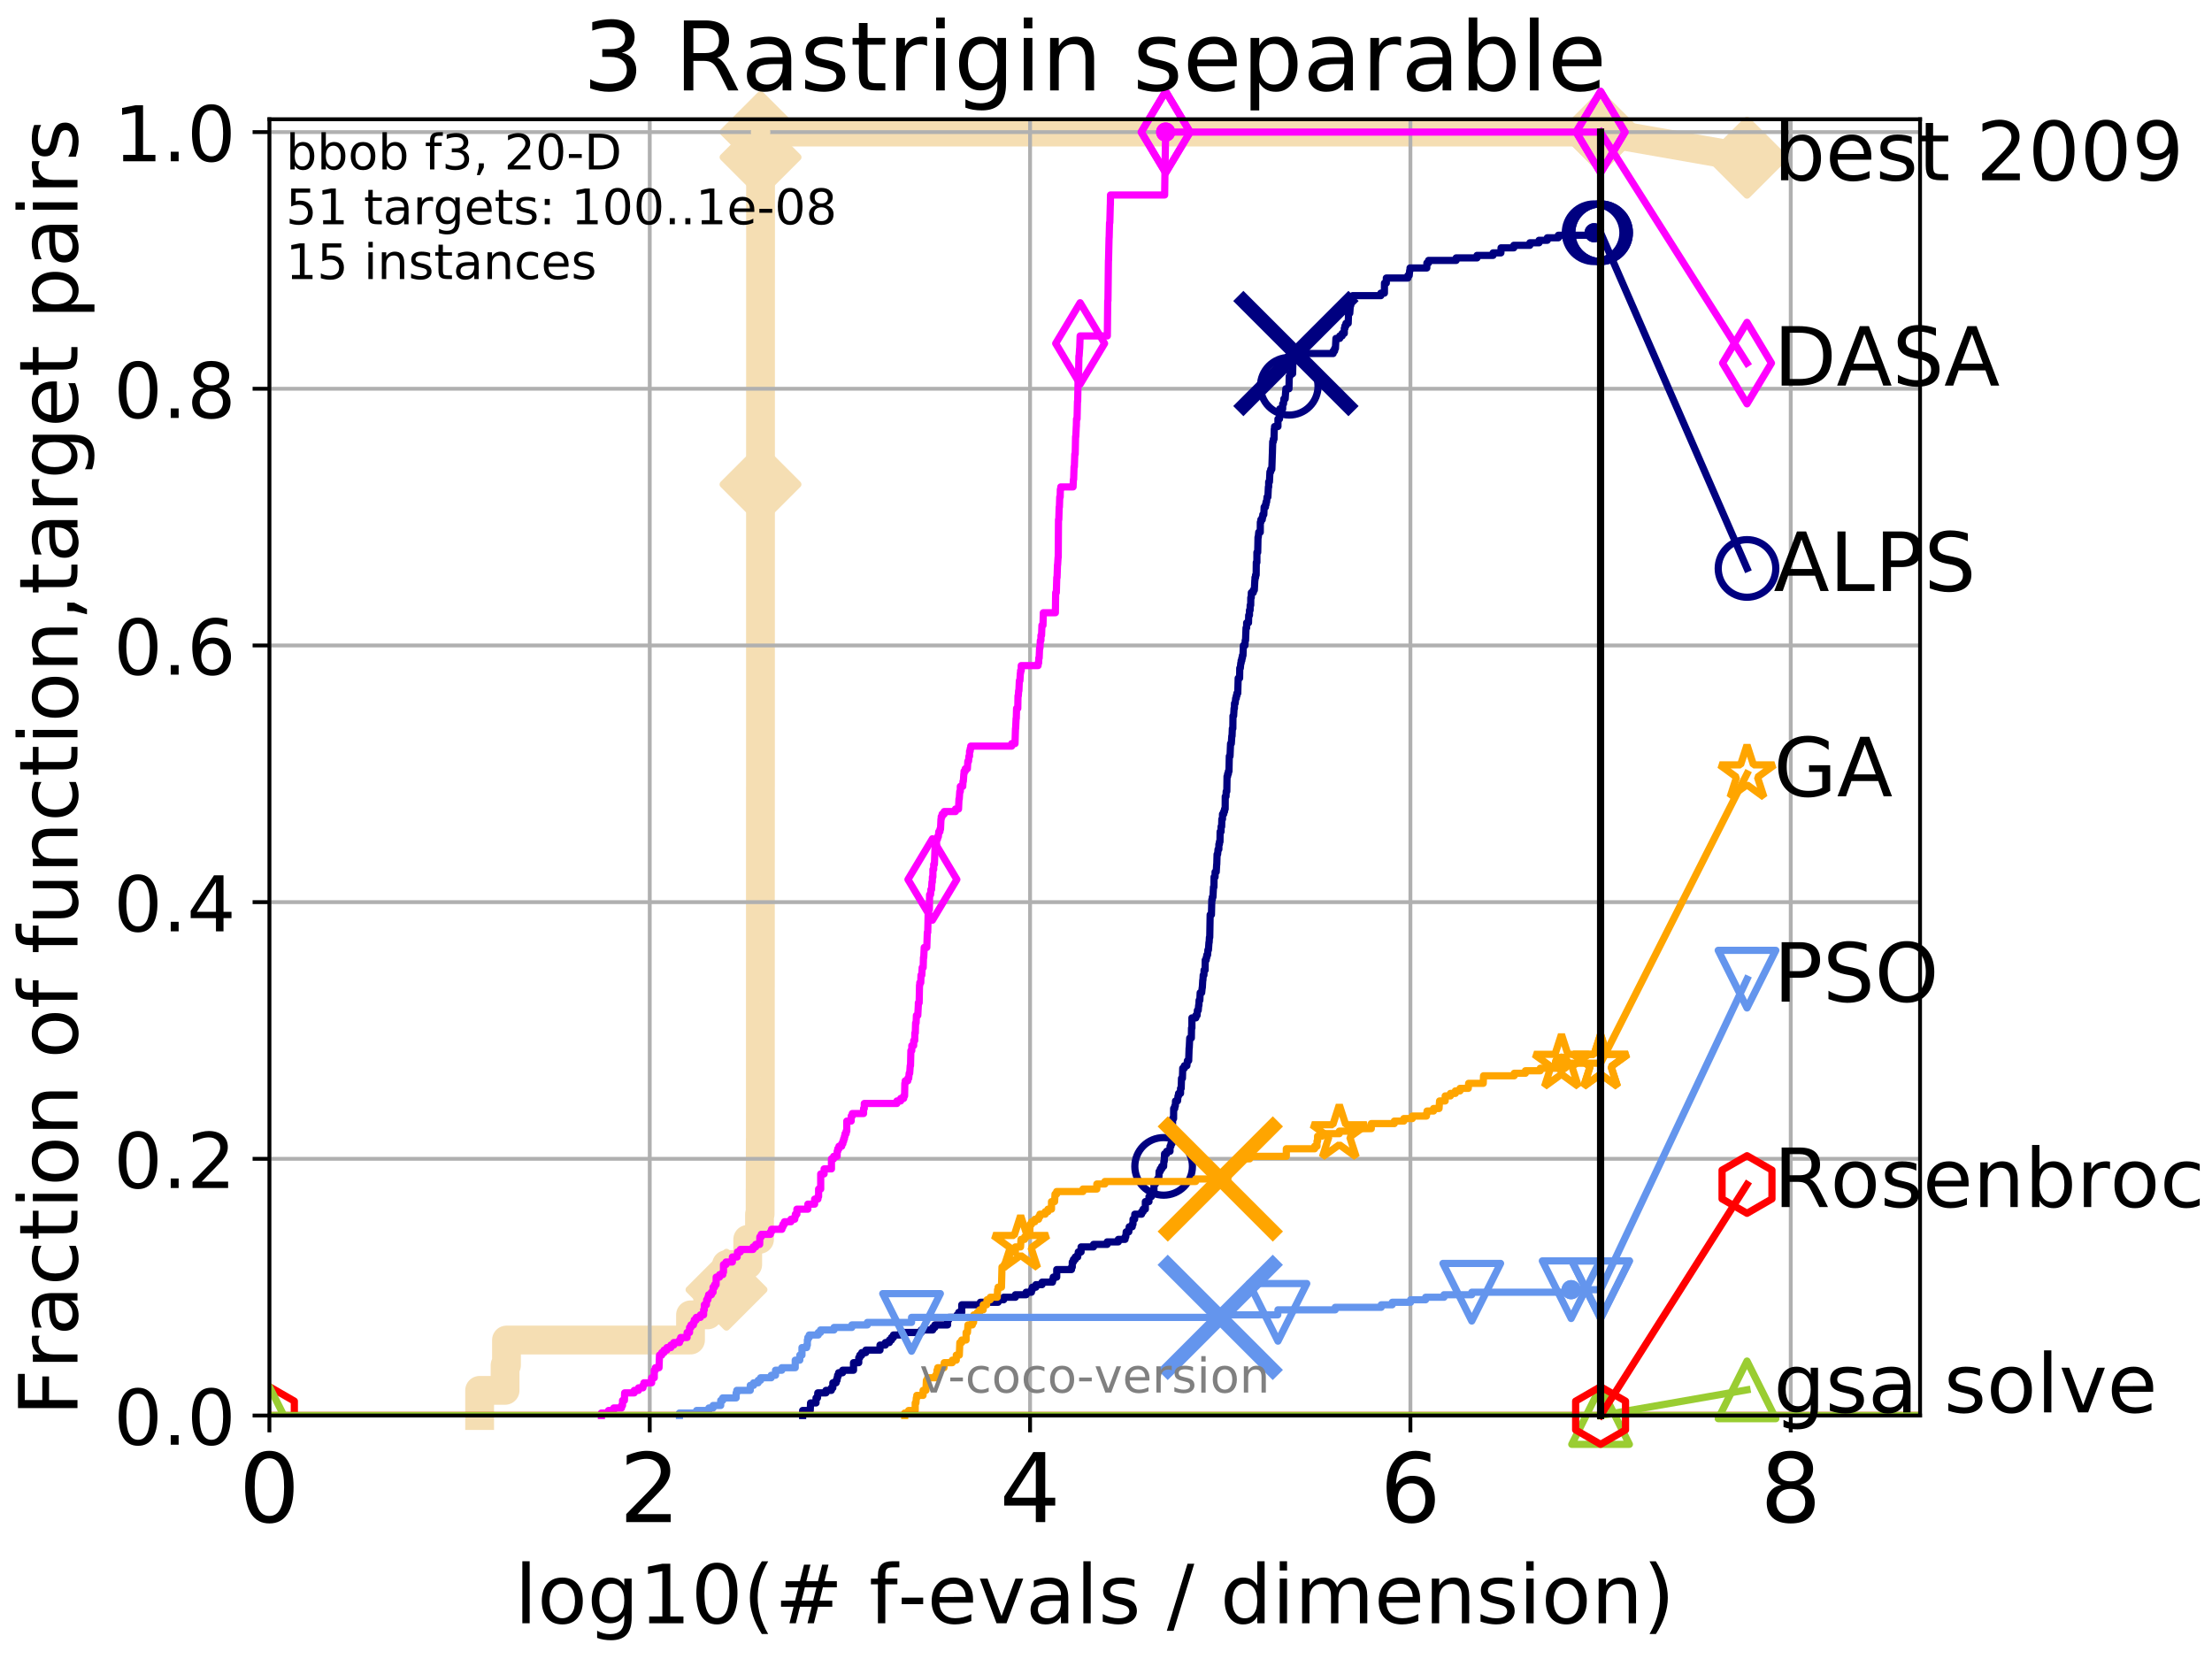 <?xml version="1.0" encoding="utf-8" standalone="no"?>
<!DOCTYPE svg PUBLIC "-//W3C//DTD SVG 1.1//EN"
  "http://www.w3.org/Graphics/SVG/1.1/DTD/svg11.dtd">
<!-- Created with matplotlib (http://matplotlib.org/) -->
<svg height="345.6pt" version="1.1" viewBox="0 0 460.8 345.6" width="460.8pt" xmlns="http://www.w3.org/2000/svg" xmlns:xlink="http://www.w3.org/1999/xlink">
 <defs>
  <style type="text/css">
*{stroke-linecap:butt;stroke-linejoin:round;}
  </style>
 </defs>
 <g id="figure_1">
  <g id="patch_1">
   <path d="M 0 345.6 
L 460.8 345.6 
L 460.8 0 
L 0 0 
z
" style="fill:#ffffff;"/>
  </g>
  <g id="axes_1">
   <g id="patch_2">
    <path d="M 56.12 294.88 
L 399.984 294.88 
L 399.984 24.84 
L 56.12 24.84 
z
" style="fill:#ffffff;"/>
   </g>
   <g id="line2d_1">
    <path d="M 99.916 294.88 
L 99.916 289.638 
L 105.216 289.638 
L 105.216 284.395 
L 105.511 284.395 
L 105.511 279.153 
L 143.847 279.153 
L 143.847 273.91 
L 147.435 273.91 
L 147.435 268.668 
L 151.342 268.668 
L 151.342 263.425 
L 155.762 263.425 
L 155.762 258.183 
L 158.222 258.183 
L 158.222 252.94 
L 158.352 252.94 
L 158.352 247.698 
L 158.361 247.698 
L 158.361 242.455 
L 158.379 242.455 
L 158.379 237.213 
L 158.394 237.213 
L 158.394 231.97 
L 158.397 231.97 
L 158.397 221.485 
L 158.399 221.485 
L 158.399 205.758 
L 158.401 205.758 
L 158.401 200.515 
L 158.403 200.515 
L 158.403 179.546 
L 158.408 179.546 
L 158.408 174.303 
L 158.41 174.303 
L 158.41 169.061 
L 158.412 169.061 
L 158.412 163.818 
L 158.417 163.818 
L 158.417 153.333 
L 158.419 153.333 
L 158.419 142.848 
L 158.421 142.848 
L 158.421 116.636 
L 158.424 116.636 
L 158.424 100.908 
L 158.426 100.908 
L 158.426 90.423 
L 158.428 90.423 
L 158.428 85.181 
L 158.43 85.181 
L 158.43 69.453 
L 158.433 69.453 
L 158.433 58.969 
L 158.435 58.969 
L 158.435 53.726 
L 158.437 53.726 
L 158.437 32.756 
L 158.439 32.756 
L 158.439 27.514 
L 333.43 27.514 
" style="fill:none;stroke:#f5deb3;stroke-linecap:square;stroke-width:6;"/>
   </g>
   <g id="line2d_2">
    <defs>
     <path d="M -0 7.778 
L 7.778 0 
L 0 -7.778 
L -7.778 -0 
z
" id="m87c2edc98f" style="stroke:#f5deb3;stroke-linejoin:miter;stroke-width:1.5;"/>
    </defs>
    <g>
     <use style="fill:#f5deb3;stroke:#f5deb3;stroke-linejoin:miter;stroke-width:1.5;" x="151.342" xlink:href="#m87c2edc98f" y="268.668"/>
     <use style="fill:#f5deb3;stroke:#f5deb3;stroke-linejoin:miter;stroke-width:1.5;" x="158.426" xlink:href="#m87c2edc98f" y="100.908"/>
     <use style="fill:#f5deb3;stroke:#f5deb3;stroke-linejoin:miter;stroke-width:1.5;" x="158.439" xlink:href="#m87c2edc98f" y="32.756"/>
     <use style="fill:#f5deb3;stroke:#f5deb3;stroke-linejoin:miter;stroke-width:1.5;" x="158.439" xlink:href="#m87c2edc98f" y="27.514"/>
     <use style="fill:#f5deb3;stroke:#f5deb3;stroke-linejoin:miter;stroke-width:1.5;" x="333.43" xlink:href="#m87c2edc98f" y="27.514"/>
    </g>
   </g>
   <g id="line2d_3">
    <path style="fill:none;stroke:#f5deb3;stroke-linecap:square;stroke-width:6;"/>
    <g/>
   </g>
   <g id="line2d_4">
    <path d="M 333.43 27.514 
L 363.934 32.861 
" style="fill:none;stroke:#f5deb3;stroke-linecap:square;stroke-width:6;"/>
    <g>
     <use style="fill:#f5deb3;stroke:#f5deb3;stroke-linejoin:miter;stroke-width:1.5;" x="333.43" xlink:href="#m87c2edc98f" y="27.514"/>
     <use style="fill:#f5deb3;stroke:#f5deb3;stroke-linejoin:miter;stroke-width:1.5;" x="363.934" xlink:href="#m87c2edc98f" y="32.861"/>
    </g>
   </g>
   <g id="matplotlib.axis_1">
    <g id="xtick_1">
     <g id="line2d_5">
      <path clip-path="url(#pc478306f01)" d="M 56.12 294.88 
L 56.12 24.84 
" style="fill:none;stroke:#b0b0b0;stroke-linecap:square;stroke-width:0.8;"/>
     </g>
     <g id="line2d_6">
      <defs>
       <path d="M 0 0 
L 0 3.5 
" id="ma6a74cc407" style="stroke:#000000;stroke-width:0.8;"/>
      </defs>
      <g>
       <use style="stroke:#000000;stroke-width:0.8;" x="56.12" xlink:href="#ma6a74cc407" y="294.88"/>
      </g>
     </g>
     <g id="text_1">
      <!-- 0 -->
      <defs>
       <path d="M 31.781 66.406 
Q 24.172 66.406 20.328 58.906 
Q 16.5 51.422 16.5 36.375 
Q 16.5 21.391 20.328 13.891 
Q 24.172 6.391 31.781 6.391 
Q 39.453 6.391 43.281 13.891 
Q 47.125 21.391 47.125 36.375 
Q 47.125 51.422 43.281 58.906 
Q 39.453 66.406 31.781 66.406 
z
M 31.781 74.219 
Q 44.047 74.219 50.516 64.516 
Q 56.984 54.828 56.984 36.375 
Q 56.984 17.969 50.516 8.266 
Q 44.047 -1.422 31.781 -1.422 
Q 19.531 -1.422 13.062 8.266 
Q 6.594 17.969 6.594 36.375 
Q 6.594 54.828 13.062 64.516 
Q 19.531 74.219 31.781 74.219 
z
" id="DejaVuSans-30"/>
      </defs>
      <g transform="translate(49.758 317.077)scale(0.2 -0.2)">
       <use xlink:href="#DejaVuSans-30"/>
      </g>
     </g>
    </g>
    <g id="xtick_2">
     <g id="line2d_7">
      <path clip-path="url(#pc478306f01)" d="M 135.351 294.88 
L 135.351 24.84 
" style="fill:none;stroke:#b0b0b0;stroke-linecap:square;stroke-width:0.8;"/>
     </g>
     <g id="line2d_8">
      <g>
       <use style="stroke:#000000;stroke-width:0.8;" x="135.351" xlink:href="#ma6a74cc407" y="294.88"/>
      </g>
     </g>
     <g id="text_2">
      <!-- 2 -->
      <defs>
       <path d="M 19.188 8.297 
L 53.609 8.297 
L 53.609 0 
L 7.328 0 
L 7.328 8.297 
Q 12.938 14.109 22.625 23.891 
Q 32.328 33.688 34.812 36.531 
Q 39.547 41.844 41.422 45.531 
Q 43.312 49.219 43.312 52.781 
Q 43.312 58.594 39.234 62.25 
Q 35.156 65.922 28.609 65.922 
Q 23.969 65.922 18.812 64.312 
Q 13.672 62.703 7.812 59.422 
L 7.812 69.391 
Q 13.766 71.781 18.938 73 
Q 24.125 74.219 28.422 74.219 
Q 39.75 74.219 46.484 68.547 
Q 53.219 62.891 53.219 53.422 
Q 53.219 48.922 51.531 44.891 
Q 49.859 40.875 45.406 35.406 
Q 44.188 33.984 37.641 27.219 
Q 31.109 20.453 19.188 8.297 
z
" id="DejaVuSans-32"/>
      </defs>
      <g transform="translate(128.989 317.077)scale(0.2 -0.2)">
       <use xlink:href="#DejaVuSans-32"/>
      </g>
     </g>
    </g>
    <g id="xtick_3">
     <g id="line2d_9">
      <path clip-path="url(#pc478306f01)" d="M 214.583 294.88 
L 214.583 24.84 
" style="fill:none;stroke:#b0b0b0;stroke-linecap:square;stroke-width:0.8;"/>
     </g>
     <g id="line2d_10">
      <g>
       <use style="stroke:#000000;stroke-width:0.8;" x="214.583" xlink:href="#ma6a74cc407" y="294.88"/>
      </g>
     </g>
     <g id="text_3">
      <!-- 4 -->
      <defs>
       <path d="M 37.797 64.312 
L 12.891 25.391 
L 37.797 25.391 
z
M 35.203 72.906 
L 47.609 72.906 
L 47.609 25.391 
L 58.016 25.391 
L 58.016 17.188 
L 47.609 17.188 
L 47.609 0 
L 37.797 0 
L 37.797 17.188 
L 4.891 17.188 
L 4.891 26.703 
z
" id="DejaVuSans-34"/>
      </defs>
      <g transform="translate(208.22 317.077)scale(0.2 -0.2)">
       <use xlink:href="#DejaVuSans-34"/>
      </g>
     </g>
    </g>
    <g id="xtick_4">
     <g id="line2d_11">
      <path clip-path="url(#pc478306f01)" d="M 293.814 294.88 
L 293.814 24.84 
" style="fill:none;stroke:#b0b0b0;stroke-linecap:square;stroke-width:0.8;"/>
     </g>
     <g id="line2d_12">
      <g>
       <use style="stroke:#000000;stroke-width:0.8;" x="293.814" xlink:href="#ma6a74cc407" y="294.88"/>
      </g>
     </g>
     <g id="text_4">
      <!-- 6 -->
      <defs>
       <path d="M 33.016 40.375 
Q 26.375 40.375 22.484 35.828 
Q 18.609 31.297 18.609 23.391 
Q 18.609 15.531 22.484 10.953 
Q 26.375 6.391 33.016 6.391 
Q 39.656 6.391 43.531 10.953 
Q 47.406 15.531 47.406 23.391 
Q 47.406 31.297 43.531 35.828 
Q 39.656 40.375 33.016 40.375 
z
M 52.594 71.297 
L 52.594 62.312 
Q 48.875 64.062 45.094 64.984 
Q 41.312 65.922 37.594 65.922 
Q 27.828 65.922 22.672 59.328 
Q 17.531 52.734 16.797 39.406 
Q 19.672 43.656 24.016 45.922 
Q 28.375 48.188 33.594 48.188 
Q 44.578 48.188 50.953 41.516 
Q 57.328 34.859 57.328 23.391 
Q 57.328 12.156 50.688 5.359 
Q 44.047 -1.422 33.016 -1.422 
Q 20.359 -1.422 13.672 8.266 
Q 6.984 17.969 6.984 36.375 
Q 6.984 53.656 15.188 63.938 
Q 23.391 74.219 37.203 74.219 
Q 40.922 74.219 44.703 73.484 
Q 48.484 72.75 52.594 71.297 
z
" id="DejaVuSans-36"/>
      </defs>
      <g transform="translate(287.452 317.077)scale(0.2 -0.2)">
       <use xlink:href="#DejaVuSans-36"/>
      </g>
     </g>
    </g>
    <g id="xtick_5">
     <g id="line2d_13">
      <path clip-path="url(#pc478306f01)" d="M 373.045 294.88 
L 373.045 24.84 
" style="fill:none;stroke:#b0b0b0;stroke-linecap:square;stroke-width:0.8;"/>
     </g>
     <g id="line2d_14">
      <g>
       <use style="stroke:#000000;stroke-width:0.8;" x="373.045" xlink:href="#ma6a74cc407" y="294.88"/>
      </g>
     </g>
     <g id="text_5">
      <!-- 8 -->
      <defs>
       <path d="M 31.781 34.625 
Q 24.75 34.625 20.719 30.859 
Q 16.703 27.094 16.703 20.516 
Q 16.703 13.922 20.719 10.156 
Q 24.75 6.391 31.781 6.391 
Q 38.812 6.391 42.859 10.172 
Q 46.922 13.969 46.922 20.516 
Q 46.922 27.094 42.891 30.859 
Q 38.875 34.625 31.781 34.625 
z
M 21.922 38.812 
Q 15.578 40.375 12.031 44.719 
Q 8.5 49.078 8.5 55.328 
Q 8.5 64.062 14.719 69.141 
Q 20.953 74.219 31.781 74.219 
Q 42.672 74.219 48.875 69.141 
Q 55.078 64.062 55.078 55.328 
Q 55.078 49.078 51.531 44.719 
Q 48 40.375 41.703 38.812 
Q 48.828 37.156 52.797 32.312 
Q 56.781 27.484 56.781 20.516 
Q 56.781 9.906 50.312 4.234 
Q 43.844 -1.422 31.781 -1.422 
Q 19.734 -1.422 13.25 4.234 
Q 6.781 9.906 6.781 20.516 
Q 6.781 27.484 10.781 32.312 
Q 14.797 37.156 21.922 38.812 
z
M 18.312 54.391 
Q 18.312 48.734 21.844 45.562 
Q 25.391 42.391 31.781 42.391 
Q 38.141 42.391 41.719 45.562 
Q 45.312 48.734 45.312 54.391 
Q 45.312 60.062 41.719 63.234 
Q 38.141 66.406 31.781 66.406 
Q 25.391 66.406 21.844 63.234 
Q 18.312 60.062 18.312 54.391 
z
" id="DejaVuSans-38"/>
      </defs>
      <g transform="translate(366.683 317.077)scale(0.2 -0.2)">
       <use xlink:href="#DejaVuSans-38"/>
      </g>
     </g>
    </g>
    <g id="text_6">
     <!-- log10(# f-evals / dimension) -->
     <defs>
      <path d="M 9.422 75.984 
L 18.406 75.984 
L 18.406 0 
L 9.422 0 
z
" id="DejaVuSans-6c"/>
      <path d="M 30.609 48.391 
Q 23.391 48.391 19.188 42.75 
Q 14.984 37.109 14.984 27.297 
Q 14.984 17.484 19.156 11.844 
Q 23.344 6.203 30.609 6.203 
Q 37.797 6.203 41.984 11.859 
Q 46.188 17.531 46.188 27.297 
Q 46.188 37.016 41.984 42.703 
Q 37.797 48.391 30.609 48.391 
z
M 30.609 56 
Q 42.328 56 49.016 48.375 
Q 55.719 40.766 55.719 27.297 
Q 55.719 13.875 49.016 6.219 
Q 42.328 -1.422 30.609 -1.422 
Q 18.844 -1.422 12.172 6.219 
Q 5.516 13.875 5.516 27.297 
Q 5.516 40.766 12.172 48.375 
Q 18.844 56 30.609 56 
z
" id="DejaVuSans-6f"/>
      <path d="M 45.406 27.984 
Q 45.406 37.75 41.375 43.109 
Q 37.359 48.484 30.078 48.484 
Q 22.859 48.484 18.828 43.109 
Q 14.797 37.75 14.797 27.984 
Q 14.797 18.266 18.828 12.891 
Q 22.859 7.516 30.078 7.516 
Q 37.359 7.516 41.375 12.891 
Q 45.406 18.266 45.406 27.984 
z
M 54.391 6.781 
Q 54.391 -7.172 48.188 -13.984 
Q 42 -20.797 29.203 -20.797 
Q 24.469 -20.797 20.266 -20.094 
Q 16.062 -19.391 12.109 -17.922 
L 12.109 -9.188 
Q 16.062 -11.328 19.922 -12.344 
Q 23.781 -13.375 27.781 -13.375 
Q 36.625 -13.375 41.016 -8.766 
Q 45.406 -4.156 45.406 5.172 
L 45.406 9.625 
Q 42.625 4.781 38.281 2.391 
Q 33.938 0 27.875 0 
Q 17.828 0 11.672 7.656 
Q 5.516 15.328 5.516 27.984 
Q 5.516 40.672 11.672 48.328 
Q 17.828 56 27.875 56 
Q 33.938 56 38.281 53.609 
Q 42.625 51.219 45.406 46.391 
L 45.406 54.688 
L 54.391 54.688 
z
" id="DejaVuSans-67"/>
      <path d="M 12.406 8.297 
L 28.516 8.297 
L 28.516 63.922 
L 10.984 60.406 
L 10.984 69.391 
L 28.422 72.906 
L 38.281 72.906 
L 38.281 8.297 
L 54.391 8.297 
L 54.391 0 
L 12.406 0 
z
" id="DejaVuSans-31"/>
      <path d="M 31 75.875 
Q 24.469 64.656 21.281 53.656 
Q 18.109 42.672 18.109 31.391 
Q 18.109 20.125 21.312 9.062 
Q 24.516 -2 31 -13.188 
L 23.188 -13.188 
Q 15.875 -1.703 12.234 9.375 
Q 8.594 20.453 8.594 31.391 
Q 8.594 42.281 12.203 53.312 
Q 15.828 64.359 23.188 75.875 
z
" id="DejaVuSans-28"/>
      <path d="M 51.125 44 
L 36.922 44 
L 32.812 27.688 
L 47.125 27.688 
z
M 43.797 71.781 
L 38.719 51.516 
L 52.984 51.516 
L 58.109 71.781 
L 65.922 71.781 
L 60.891 51.516 
L 76.125 51.516 
L 76.125 44 
L 58.984 44 
L 54.984 27.688 
L 70.516 27.688 
L 70.516 20.219 
L 53.078 20.219 
L 48 0 
L 40.188 0 
L 45.219 20.219 
L 30.906 20.219 
L 25.875 0 
L 18.016 0 
L 23.094 20.219 
L 7.719 20.219 
L 7.719 27.688 
L 24.906 27.688 
L 29 44 
L 13.281 44 
L 13.281 51.516 
L 30.906 51.516 
L 35.891 71.781 
z
" id="DejaVuSans-23"/>
      <path id="DejaVuSans-20"/>
      <path d="M 37.109 75.984 
L 37.109 68.5 
L 28.516 68.5 
Q 23.688 68.5 21.797 66.547 
Q 19.922 64.594 19.922 59.516 
L 19.922 54.688 
L 34.719 54.688 
L 34.719 47.703 
L 19.922 47.703 
L 19.922 0 
L 10.891 0 
L 10.891 47.703 
L 2.297 47.703 
L 2.297 54.688 
L 10.891 54.688 
L 10.891 58.5 
Q 10.891 67.625 15.141 71.797 
Q 19.391 75.984 28.609 75.984 
z
" id="DejaVuSans-66"/>
      <path d="M 4.891 31.391 
L 31.203 31.391 
L 31.203 23.391 
L 4.891 23.391 
z
" id="DejaVuSans-2d"/>
      <path d="M 56.203 29.594 
L 56.203 25.203 
L 14.891 25.203 
Q 15.484 15.922 20.484 11.062 
Q 25.484 6.203 34.422 6.203 
Q 39.594 6.203 44.453 7.469 
Q 49.312 8.734 54.109 11.281 
L 54.109 2.781 
Q 49.266 0.734 44.188 -0.344 
Q 39.109 -1.422 33.891 -1.422 
Q 20.797 -1.422 13.156 6.188 
Q 5.516 13.812 5.516 26.812 
Q 5.516 40.234 12.766 48.109 
Q 20.016 56 32.328 56 
Q 43.359 56 49.781 48.891 
Q 56.203 41.797 56.203 29.594 
z
M 47.219 32.234 
Q 47.125 39.594 43.094 43.984 
Q 39.062 48.391 32.422 48.391 
Q 24.906 48.391 20.391 44.141 
Q 15.875 39.891 15.188 32.172 
z
" id="DejaVuSans-65"/>
      <path d="M 2.984 54.688 
L 12.5 54.688 
L 29.594 8.797 
L 46.688 54.688 
L 56.203 54.688 
L 35.688 0 
L 23.484 0 
z
" id="DejaVuSans-76"/>
      <path d="M 34.281 27.484 
Q 23.391 27.484 19.188 25 
Q 14.984 22.516 14.984 16.5 
Q 14.984 11.719 18.141 8.906 
Q 21.297 6.109 26.703 6.109 
Q 34.188 6.109 38.703 11.406 
Q 43.219 16.703 43.219 25.484 
L 43.219 27.484 
z
M 52.203 31.203 
L 52.203 0 
L 43.219 0 
L 43.219 8.297 
Q 40.141 3.328 35.547 0.953 
Q 30.953 -1.422 24.312 -1.422 
Q 15.922 -1.422 10.953 3.297 
Q 6 8.016 6 15.922 
Q 6 25.141 12.172 29.828 
Q 18.359 34.516 30.609 34.516 
L 43.219 34.516 
L 43.219 35.406 
Q 43.219 41.609 39.141 45 
Q 35.062 48.391 27.688 48.391 
Q 23 48.391 18.547 47.266 
Q 14.109 46.141 10.016 43.891 
L 10.016 52.203 
Q 14.938 54.109 19.578 55.047 
Q 24.219 56 28.609 56 
Q 40.484 56 46.344 49.844 
Q 52.203 43.703 52.203 31.203 
z
" id="DejaVuSans-61"/>
      <path d="M 44.281 53.078 
L 44.281 44.578 
Q 40.484 46.531 36.375 47.5 
Q 32.281 48.484 27.875 48.484 
Q 21.188 48.484 17.844 46.438 
Q 14.5 44.391 14.5 40.281 
Q 14.5 37.156 16.891 35.375 
Q 19.281 33.594 26.516 31.984 
L 29.594 31.297 
Q 39.156 29.25 43.188 25.516 
Q 47.219 21.781 47.219 15.094 
Q 47.219 7.469 41.188 3.016 
Q 35.156 -1.422 24.609 -1.422 
Q 20.219 -1.422 15.453 -0.562 
Q 10.688 0.297 5.422 2 
L 5.422 11.281 
Q 10.406 8.688 15.234 7.391 
Q 20.062 6.109 24.812 6.109 
Q 31.156 6.109 34.562 8.281 
Q 37.984 10.453 37.984 14.406 
Q 37.984 18.062 35.516 20.016 
Q 33.062 21.969 24.703 23.781 
L 21.578 24.516 
Q 13.234 26.266 9.516 29.906 
Q 5.812 33.547 5.812 39.891 
Q 5.812 47.609 11.281 51.797 
Q 16.75 56 26.812 56 
Q 31.781 56 36.172 55.266 
Q 40.578 54.547 44.281 53.078 
z
" id="DejaVuSans-73"/>
      <path d="M 25.391 72.906 
L 33.688 72.906 
L 8.297 -9.281 
L 0 -9.281 
z
" id="DejaVuSans-2f"/>
      <path d="M 45.406 46.391 
L 45.406 75.984 
L 54.391 75.984 
L 54.391 0 
L 45.406 0 
L 45.406 8.203 
Q 42.578 3.328 38.25 0.953 
Q 33.938 -1.422 27.875 -1.422 
Q 17.969 -1.422 11.734 6.484 
Q 5.516 14.406 5.516 27.297 
Q 5.516 40.188 11.734 48.094 
Q 17.969 56 27.875 56 
Q 33.938 56 38.25 53.625 
Q 42.578 51.266 45.406 46.391 
z
M 14.797 27.297 
Q 14.797 17.391 18.875 11.75 
Q 22.953 6.109 30.078 6.109 
Q 37.203 6.109 41.297 11.75 
Q 45.406 17.391 45.406 27.297 
Q 45.406 37.203 41.297 42.844 
Q 37.203 48.484 30.078 48.484 
Q 22.953 48.484 18.875 42.844 
Q 14.797 37.203 14.797 27.297 
z
" id="DejaVuSans-64"/>
      <path d="M 9.422 54.688 
L 18.406 54.688 
L 18.406 0 
L 9.422 0 
z
M 9.422 75.984 
L 18.406 75.984 
L 18.406 64.594 
L 9.422 64.594 
z
" id="DejaVuSans-69"/>
      <path d="M 52 44.188 
Q 55.375 50.25 60.062 53.125 
Q 64.75 56 71.094 56 
Q 79.641 56 84.281 50.016 
Q 88.922 44.047 88.922 33.016 
L 88.922 0 
L 79.891 0 
L 79.891 32.719 
Q 79.891 40.578 77.094 44.375 
Q 74.312 48.188 68.609 48.188 
Q 61.625 48.188 57.562 43.547 
Q 53.516 38.922 53.516 30.906 
L 53.516 0 
L 44.484 0 
L 44.484 32.719 
Q 44.484 40.625 41.703 44.406 
Q 38.922 48.188 33.109 48.188 
Q 26.219 48.188 22.156 43.531 
Q 18.109 38.875 18.109 30.906 
L 18.109 0 
L 9.078 0 
L 9.078 54.688 
L 18.109 54.688 
L 18.109 46.188 
Q 21.188 51.219 25.484 53.609 
Q 29.781 56 35.688 56 
Q 41.656 56 45.828 52.969 
Q 50 49.953 52 44.188 
z
" id="DejaVuSans-6d"/>
      <path d="M 54.891 33.016 
L 54.891 0 
L 45.906 0 
L 45.906 32.719 
Q 45.906 40.484 42.875 44.328 
Q 39.844 48.188 33.797 48.188 
Q 26.516 48.188 22.312 43.547 
Q 18.109 38.922 18.109 30.906 
L 18.109 0 
L 9.078 0 
L 9.078 54.688 
L 18.109 54.688 
L 18.109 46.188 
Q 21.344 51.125 25.703 53.562 
Q 30.078 56 35.797 56 
Q 45.219 56 50.047 50.172 
Q 54.891 44.344 54.891 33.016 
z
" id="DejaVuSans-6e"/>
      <path d="M 8.016 75.875 
L 15.828 75.875 
Q 23.141 64.359 26.781 53.312 
Q 30.422 42.281 30.422 31.391 
Q 30.422 20.453 26.781 9.375 
Q 23.141 -1.703 15.828 -13.188 
L 8.016 -13.188 
Q 14.5 -2 17.703 9.062 
Q 20.906 20.125 20.906 31.391 
Q 20.906 42.672 17.703 53.656 
Q 14.5 64.656 8.016 75.875 
z
" id="DejaVuSans-29"/>
     </defs>
     <g transform="translate(107.211 338.154)scale(0.17 -0.17)">
      <use xlink:href="#DejaVuSans-6c"/>
      <use x="27.783" xlink:href="#DejaVuSans-6f"/>
      <use x="88.965" xlink:href="#DejaVuSans-67"/>
      <use x="152.441" xlink:href="#DejaVuSans-31"/>
      <use x="216.064" xlink:href="#DejaVuSans-30"/>
      <use x="279.688" xlink:href="#DejaVuSans-28"/>
      <use x="318.701" xlink:href="#DejaVuSans-23"/>
      <use x="402.49" xlink:href="#DejaVuSans-20"/>
      <use x="434.277" xlink:href="#DejaVuSans-66"/>
      <use x="469.404" xlink:href="#DejaVuSans-2d"/>
      <use x="505.488" xlink:href="#DejaVuSans-65"/>
      <use x="567.012" xlink:href="#DejaVuSans-76"/>
      <use x="626.191" xlink:href="#DejaVuSans-61"/>
      <use x="687.471" xlink:href="#DejaVuSans-6c"/>
      <use x="715.254" xlink:href="#DejaVuSans-73"/>
      <use x="767.354" xlink:href="#DejaVuSans-20"/>
      <use x="799.141" xlink:href="#DejaVuSans-2f"/>
      <use x="832.832" xlink:href="#DejaVuSans-20"/>
      <use x="864.619" xlink:href="#DejaVuSans-64"/>
      <use x="928.096" xlink:href="#DejaVuSans-69"/>
      <use x="955.879" xlink:href="#DejaVuSans-6d"/>
      <use x="1053.291" xlink:href="#DejaVuSans-65"/>
      <use x="1114.814" xlink:href="#DejaVuSans-6e"/>
      <use x="1178.193" xlink:href="#DejaVuSans-73"/>
      <use x="1230.293" xlink:href="#DejaVuSans-69"/>
      <use x="1258.076" xlink:href="#DejaVuSans-6f"/>
      <use x="1319.258" xlink:href="#DejaVuSans-6e"/>
      <use x="1382.637" xlink:href="#DejaVuSans-29"/>
     </g>
    </g>
   </g>
   <g id="matplotlib.axis_2">
    <g id="ytick_1">
     <g id="line2d_15">
      <path clip-path="url(#pc478306f01)" d="M 56.12 294.88 
L 399.984 294.88 
" style="fill:none;stroke:#b0b0b0;stroke-linecap:square;stroke-width:0.8;"/>
     </g>
     <g id="line2d_16">
      <defs>
       <path d="M 0 0 
L -3.5 0 
" id="med7531003a" style="stroke:#000000;stroke-width:0.8;"/>
      </defs>
      <g>
       <use style="stroke:#000000;stroke-width:0.8;" x="56.12" xlink:href="#med7531003a" y="294.88"/>
      </g>
     </g>
     <g id="text_7">
      <!-- 0.0 -->
      <defs>
       <path d="M 10.688 12.406 
L 21 12.406 
L 21 0 
L 10.688 0 
z
" id="DejaVuSans-2e"/>
      </defs>
      <g transform="translate(23.675 300.959)scale(0.16 -0.16)">
       <use xlink:href="#DejaVuSans-30"/>
       <use x="63.623" xlink:href="#DejaVuSans-2e"/>
       <use x="95.41" xlink:href="#DejaVuSans-30"/>
      </g>
     </g>
    </g>
    <g id="ytick_2">
     <g id="line2d_17">
      <path clip-path="url(#pc478306f01)" d="M 56.12 241.407 
L 399.984 241.407 
" style="fill:none;stroke:#b0b0b0;stroke-linecap:square;stroke-width:0.8;"/>
     </g>
     <g id="line2d_18">
      <g>
       <use style="stroke:#000000;stroke-width:0.8;" x="56.12" xlink:href="#med7531003a" y="241.407"/>
      </g>
     </g>
     <g id="text_8">
      <!-- 0.2 -->
      <g transform="translate(23.675 247.485)scale(0.16 -0.16)">
       <use xlink:href="#DejaVuSans-30"/>
       <use x="63.623" xlink:href="#DejaVuSans-2e"/>
       <use x="95.41" xlink:href="#DejaVuSans-32"/>
      </g>
     </g>
    </g>
    <g id="ytick_3">
     <g id="line2d_19">
      <path clip-path="url(#pc478306f01)" d="M 56.12 187.933 
L 399.984 187.933 
" style="fill:none;stroke:#b0b0b0;stroke-linecap:square;stroke-width:0.8;"/>
     </g>
     <g id="line2d_20">
      <g>
       <use style="stroke:#000000;stroke-width:0.8;" x="56.12" xlink:href="#med7531003a" y="187.933"/>
      </g>
     </g>
     <g id="text_9">
      <!-- 0.4 -->
      <g transform="translate(23.675 194.012)scale(0.16 -0.16)">
       <use xlink:href="#DejaVuSans-30"/>
       <use x="63.623" xlink:href="#DejaVuSans-2e"/>
       <use x="95.41" xlink:href="#DejaVuSans-34"/>
      </g>
     </g>
    </g>
    <g id="ytick_4">
     <g id="line2d_21">
      <path clip-path="url(#pc478306f01)" d="M 56.12 134.46 
L 399.984 134.46 
" style="fill:none;stroke:#b0b0b0;stroke-linecap:square;stroke-width:0.8;"/>
     </g>
     <g id="line2d_22">
      <g>
       <use style="stroke:#000000;stroke-width:0.8;" x="56.12" xlink:href="#med7531003a" y="134.46"/>
      </g>
     </g>
     <g id="text_10">
      <!-- 0.6 -->
      <g transform="translate(23.675 140.539)scale(0.16 -0.16)">
       <use xlink:href="#DejaVuSans-30"/>
       <use x="63.623" xlink:href="#DejaVuSans-2e"/>
       <use x="95.41" xlink:href="#DejaVuSans-36"/>
      </g>
     </g>
    </g>
    <g id="ytick_5">
     <g id="line2d_23">
      <path clip-path="url(#pc478306f01)" d="M 56.12 80.987 
L 399.984 80.987 
" style="fill:none;stroke:#b0b0b0;stroke-linecap:square;stroke-width:0.8;"/>
     </g>
     <g id="line2d_24">
      <g>
       <use style="stroke:#000000;stroke-width:0.8;" x="56.12" xlink:href="#med7531003a" y="80.987"/>
      </g>
     </g>
     <g id="text_11">
      <!-- 0.8 -->
      <g transform="translate(23.675 87.066)scale(0.16 -0.16)">
       <use xlink:href="#DejaVuSans-30"/>
       <use x="63.623" xlink:href="#DejaVuSans-2e"/>
       <use x="95.41" xlink:href="#DejaVuSans-38"/>
      </g>
     </g>
    </g>
    <g id="ytick_6">
     <g id="line2d_25">
      <path clip-path="url(#pc478306f01)" d="M 56.12 27.514 
L 399.984 27.514 
" style="fill:none;stroke:#b0b0b0;stroke-linecap:square;stroke-width:0.8;"/>
     </g>
     <g id="line2d_26">
      <g>
       <use style="stroke:#000000;stroke-width:0.8;" x="56.12" xlink:href="#med7531003a" y="27.514"/>
      </g>
     </g>
     <g id="text_12">
      <!-- 1.0 -->
      <g transform="translate(23.675 33.592)scale(0.16 -0.16)">
       <use xlink:href="#DejaVuSans-31"/>
       <use x="63.623" xlink:href="#DejaVuSans-2e"/>
       <use x="95.41" xlink:href="#DejaVuSans-30"/>
      </g>
     </g>
    </g>
    <g id="text_13">
     <!-- Fraction of function,target pairs -->
     <defs>
      <path d="M 9.812 72.906 
L 51.703 72.906 
L 51.703 64.594 
L 19.672 64.594 
L 19.672 43.109 
L 48.578 43.109 
L 48.578 34.812 
L 19.672 34.812 
L 19.672 0 
L 9.812 0 
z
" id="DejaVuSans-46"/>
      <path d="M 41.109 46.297 
Q 39.594 47.172 37.812 47.578 
Q 36.031 48 33.891 48 
Q 26.266 48 22.188 43.047 
Q 18.109 38.094 18.109 28.812 
L 18.109 0 
L 9.078 0 
L 9.078 54.688 
L 18.109 54.688 
L 18.109 46.188 
Q 20.953 51.172 25.484 53.578 
Q 30.031 56 36.531 56 
Q 37.453 56 38.578 55.875 
Q 39.703 55.766 41.062 55.516 
z
" id="DejaVuSans-72"/>
      <path d="M 48.781 52.594 
L 48.781 44.188 
Q 44.969 46.297 41.141 47.344 
Q 37.312 48.391 33.406 48.391 
Q 24.656 48.391 19.812 42.844 
Q 14.984 37.312 14.984 27.297 
Q 14.984 17.281 19.812 11.734 
Q 24.656 6.203 33.406 6.203 
Q 37.312 6.203 41.141 7.25 
Q 44.969 8.297 48.781 10.406 
L 48.781 2.094 
Q 45.016 0.344 40.984 -0.531 
Q 36.969 -1.422 32.422 -1.422 
Q 20.062 -1.422 12.781 6.344 
Q 5.516 14.109 5.516 27.297 
Q 5.516 40.672 12.859 48.328 
Q 20.219 56 33.016 56 
Q 37.156 56 41.109 55.141 
Q 45.062 54.297 48.781 52.594 
z
" id="DejaVuSans-63"/>
      <path d="M 18.312 70.219 
L 18.312 54.688 
L 36.812 54.688 
L 36.812 47.703 
L 18.312 47.703 
L 18.312 18.016 
Q 18.312 11.328 20.141 9.422 
Q 21.969 7.516 27.594 7.516 
L 36.812 7.516 
L 36.812 0 
L 27.594 0 
Q 17.188 0 13.234 3.875 
Q 9.281 7.766 9.281 18.016 
L 9.281 47.703 
L 2.688 47.703 
L 2.688 54.688 
L 9.281 54.688 
L 9.281 70.219 
z
" id="DejaVuSans-74"/>
      <path d="M 8.5 21.578 
L 8.5 54.688 
L 17.484 54.688 
L 17.484 21.922 
Q 17.484 14.156 20.5 10.266 
Q 23.531 6.391 29.594 6.391 
Q 36.859 6.391 41.078 11.031 
Q 45.312 15.672 45.312 23.688 
L 45.312 54.688 
L 54.297 54.688 
L 54.297 0 
L 45.312 0 
L 45.312 8.406 
Q 42.047 3.422 37.719 1 
Q 33.406 -1.422 27.688 -1.422 
Q 18.266 -1.422 13.375 4.438 
Q 8.5 10.297 8.5 21.578 
z
M 31.109 56 
z
" id="DejaVuSans-75"/>
      <path d="M 11.719 12.406 
L 22.016 12.406 
L 22.016 4 
L 14.016 -11.625 
L 7.719 -11.625 
L 11.719 4 
z
" id="DejaVuSans-2c"/>
      <path d="M 18.109 8.203 
L 18.109 -20.797 
L 9.078 -20.797 
L 9.078 54.688 
L 18.109 54.688 
L 18.109 46.391 
Q 20.953 51.266 25.266 53.625 
Q 29.594 56 35.594 56 
Q 45.562 56 51.781 48.094 
Q 58.016 40.188 58.016 27.297 
Q 58.016 14.406 51.781 6.484 
Q 45.562 -1.422 35.594 -1.422 
Q 29.594 -1.422 25.266 0.953 
Q 20.953 3.328 18.109 8.203 
z
M 48.688 27.297 
Q 48.688 37.203 44.609 42.844 
Q 40.531 48.484 33.406 48.484 
Q 26.266 48.484 22.188 42.844 
Q 18.109 37.203 18.109 27.297 
Q 18.109 17.391 22.188 11.75 
Q 26.266 6.109 33.406 6.109 
Q 40.531 6.109 44.609 11.75 
Q 48.688 17.391 48.688 27.297 
z
" id="DejaVuSans-70"/>
     </defs>
     <g transform="translate(16.14 294.999)rotate(-90)scale(0.17 -0.17)">
      <use xlink:href="#DejaVuSans-46"/>
      <use x="57.41" xlink:href="#DejaVuSans-72"/>
      <use x="98.523" xlink:href="#DejaVuSans-61"/>
      <use x="159.803" xlink:href="#DejaVuSans-63"/>
      <use x="214.783" xlink:href="#DejaVuSans-74"/>
      <use x="253.992" xlink:href="#DejaVuSans-69"/>
      <use x="281.775" xlink:href="#DejaVuSans-6f"/>
      <use x="342.957" xlink:href="#DejaVuSans-6e"/>
      <use x="406.336" xlink:href="#DejaVuSans-20"/>
      <use x="438.123" xlink:href="#DejaVuSans-6f"/>
      <use x="499.305" xlink:href="#DejaVuSans-66"/>
      <use x="534.51" xlink:href="#DejaVuSans-20"/>
      <use x="566.297" xlink:href="#DejaVuSans-66"/>
      <use x="601.502" xlink:href="#DejaVuSans-75"/>
      <use x="664.881" xlink:href="#DejaVuSans-6e"/>
      <use x="728.26" xlink:href="#DejaVuSans-63"/>
      <use x="783.24" xlink:href="#DejaVuSans-74"/>
      <use x="822.449" xlink:href="#DejaVuSans-69"/>
      <use x="850.232" xlink:href="#DejaVuSans-6f"/>
      <use x="911.414" xlink:href="#DejaVuSans-6e"/>
      <use x="974.793" xlink:href="#DejaVuSans-2c"/>
      <use x="1006.58" xlink:href="#DejaVuSans-74"/>
      <use x="1045.789" xlink:href="#DejaVuSans-61"/>
      <use x="1107.068" xlink:href="#DejaVuSans-72"/>
      <use x="1148.166" xlink:href="#DejaVuSans-67"/>
      <use x="1211.643" xlink:href="#DejaVuSans-65"/>
      <use x="1273.166" xlink:href="#DejaVuSans-74"/>
      <use x="1312.375" xlink:href="#DejaVuSans-20"/>
      <use x="1344.162" xlink:href="#DejaVuSans-70"/>
      <use x="1407.639" xlink:href="#DejaVuSans-61"/>
      <use x="1468.918" xlink:href="#DejaVuSans-69"/>
      <use x="1496.701" xlink:href="#DejaVuSans-72"/>
      <use x="1537.814" xlink:href="#DejaVuSans-73"/>
     </g>
    </g>
   </g>
   <g id="line2d_27">
    <defs>
     <path d="M 0 1.5 
C 0.398 1.5 0.779 1.342 1.061 1.061 
C 1.342 0.779 1.5 0.398 1.5 0 
C 1.5 -0.398 1.342 -0.779 1.061 -1.061 
C 0.779 -1.342 0.398 -1.5 0 -1.5 
C -0.398 -1.5 -0.779 -1.342 -1.061 -1.061 
C -1.342 -0.779 -1.5 -0.398 -1.5 0 
C -1.5 0.398 -1.342 0.779 -1.061 1.061 
C -0.779 1.342 -0.398 1.5 0 1.5 
z
" id="m46f9b67cda" style="stroke:#f5deb3;"/>
    </defs>
    <g>
     <use style="fill:#f5deb3;stroke:#f5deb3;" x="158.439" xlink:href="#m46f9b67cda" y="27.514"/>
     <use style="fill:#f5deb3;stroke:#f5deb3;" x="158.439" xlink:href="#m46f9b67cda" y="27.514"/>
    </g>
   </g>
   <g id="line2d_28">
    <defs>
     <path d="M 0 1.5 
C 0.398 1.5 0.779 1.342 1.061 1.061 
C 1.342 0.779 1.5 0.398 1.5 0 
C 1.5 -0.398 1.342 -0.779 1.061 -1.061 
C 0.779 -1.342 0.398 -1.5 0 -1.5 
C -0.398 -1.5 -0.779 -1.342 -1.061 -1.061 
C -1.342 -0.779 -1.5 -0.398 -1.5 0 
C -1.5 0.398 -1.342 0.779 -1.061 1.061 
C -0.779 1.342 -0.398 1.5 0 1.5 
z
" id="m4ee4f619db" style="stroke:#000080;"/>
    </defs>
    <g>
     <use style="fill:#000080;stroke:#000080;" x="332.083" xlink:href="#m4ee4f619db" y="48.484"/>
     <use style="fill:#000080;stroke:#000080;" x="332.083" xlink:href="#m4ee4f619db" y="48.484"/>
    </g>
   </g>
   <g id="line2d_29">
    <path d="M 167.204 294.88 
L 167.204 293.832 
L 168.79 293.832 
L 168.853 292.259 
L 169.995 292.259 
L 169.995 291.21 
L 170.298 291.21 
L 170.363 290.162 
L 172.064 290.162 
L 172.064 289.638 
L 173.188 289.638 
L 173.188 289.113 
L 173.498 289.113 
L 173.498 288.065 
L 174.179 288.065 
L 174.179 287.541 
L 174.375 287.541 
L 174.375 287.016 
L 174.488 287.016 
L 174.488 286.492 
L 174.696 286.492 
L 174.696 285.968 
L 175.53 285.968 
L 175.53 285.444 
L 177.802 285.444 
L 177.802 283.871 
L 178.893 283.871 
L 178.893 282.822 
L 179.116 282.822 
L 179.116 282.298 
L 179.523 282.298 
L 179.523 281.774 
L 180.373 281.774 
L 180.373 281.25 
L 183.322 281.25 
L 183.322 280.201 
L 184.444 280.201 
L 184.444 279.677 
L 185.273 279.677 
L 185.273 279.153 
L 185.714 279.153 
L 185.714 278.628 
L 186.117 278.628 
L 186.117 278.104 
L 187.663 278.104 
L 187.663 277.58 
L 191.915 277.58 
L 191.915 277.056 
L 194.306 277.056 
L 194.306 276.531 
L 194.753 276.531 
L 194.753 276.007 
L 197.402 276.007 
L 197.402 274.959 
L 197.63 274.959 
L 197.63 274.434 
L 199.385 274.434 
L 199.385 273.91 
L 199.724 273.91 
L 199.724 273.386 
L 200.35 273.386 
L 200.35 271.813 
L 204.223 271.813 
L 204.223 271.289 
L 207.921 271.289 
L 207.921 270.765 
L 209.085 270.765 
L 209.085 270.24 
L 211.526 270.24 
L 211.526 269.716 
L 213.762 269.716 
L 213.762 269.192 
L 214.871 269.192 
L 214.871 268.668 
L 215.056 268.668 
L 215.056 268.143 
L 215.798 268.143 
L 215.798 267.619 
L 217.076 267.619 
L 217.076 267.095 
L 219.25 267.095 
L 219.25 266.571 
L 219.408 266.571 
L 219.408 266.046 
L 220.135 266.046 
L 220.135 264.474 
L 223.213 264.474 
L 223.213 263.949 
L 223.374 263.949 
L 223.374 262.901 
L 223.61 262.901 
L 223.61 262.377 
L 223.995 262.377 
L 223.995 261.852 
L 224.505 261.852 
L 224.505 261.328 
L 224.625 261.328 
L 224.625 260.804 
L 225.209 260.804 
L 225.209 259.755 
L 227.804 259.755 
L 227.804 259.231 
L 230.643 259.231 
L 230.643 258.707 
L 232.963 258.707 
L 232.963 258.183 
L 234.369 258.183 
L 234.369 257.658 
L 234.524 257.658 
L 234.609 256.61 
L 235.15 256.61 
L 235.233 255.561 
L 235.862 255.561 
L 235.862 255.037 
L 236.021 255.037 
L 236.028 253.989 
L 236.363 253.989 
L 236.396 252.94 
L 237.812 252.94 
L 237.812 252.416 
L 238.137 252.416 
L 238.137 251.892 
L 238.597 251.892 
L 238.597 250.319 
L 239.35 250.319 
L 239.35 249.27 
L 239.863 249.27 
L 239.863 248.746 
L 240.149 248.746 
L 240.149 248.222 
L 240.386 248.222 
L 240.386 246.649 
L 240.706 246.649 
L 240.706 246.125 
L 241.113 246.125 
L 241.113 245.601 
L 241.399 245.601 
L 241.463 244.028 
L 241.703 244.028 
L 241.703 243.504 
L 242.013 243.504 
L 242.013 242.979 
L 242.405 242.979 
L 242.449 241.931 
L 242.53 241.931 
L 242.597 240.358 
L 243.042 240.358 
L 243.042 239.834 
L 243.734 239.834 
L 243.739 238.785 
L 243.917 238.785 
L 243.917 238.261 
L 244.138 238.261 
L 244.241 234.067 
L 244.266 234.067 
L 244.266 233.019 
L 244.48 233.019 
L 244.494 230.922 
L 244.72 230.922 
L 244.72 230.398 
L 244.844 230.398 
L 244.882 229.349 
L 245.302 229.349 
L 245.401 228.301 
L 245.516 228.301 
L 245.516 227.776 
L 245.927 227.776 
L 245.927 226.728 
L 246.064 226.728 
L 246.128 224.631 
L 246.322 224.631 
L 246.382 222.534 
L 246.726 222.534 
L 246.726 222.01 
L 247.248 222.01 
L 247.358 220.961 
L 247.623 220.961 
L 247.712 218.34 
L 247.74 218.34 
L 247.84 216.243 
L 248.182 216.243 
L 248.214 214.146 
L 248.296 214.146 
L 248.296 212.049 
L 249.112 212.049 
L 249.112 211.525 
L 249.375 211.525 
L 249.434 210.476 
L 249.611 210.476 
L 249.701 209.428 
L 249.754 209.428 
L 249.792 208.379 
L 249.949 208.379 
L 250.016 206.806 
L 250.328 206.806 
L 250.437 205.758 
L 250.465 205.758 
L 250.556 204.185 
L 250.59 204.185 
L 250.647 203.137 
L 250.8 203.137 
L 250.828 202.088 
L 251.045 202.088 
L 251.071 199.991 
L 251.279 199.991 
L 251.279 199.467 
L 251.392 199.467 
L 251.392 198.943 
L 251.562 198.943 
L 251.626 197.894 
L 251.738 197.894 
L 251.847 196.321 
L 251.889 196.321 
L 251.943 195.273 
L 252.012 195.273 
L 252.097 190.555 
L 252.365 190.555 
L 252.444 187.409 
L 252.544 187.409 
L 252.544 186.885 
L 252.68 186.885 
L 252.785 184.788 
L 252.884 184.788 
L 252.912 182.691 
L 253.122 182.691 
L 253.122 181.642 
L 253.363 181.642 
L 253.455 180.07 
L 253.475 180.07 
L 253.54 177.973 
L 253.654 177.973 
L 253.742 176.924 
L 253.908 176.924 
L 253.914 175.876 
L 254.027 175.876 
L 254.027 175.352 
L 254.144 175.352 
L 254.171 173.255 
L 254.368 173.255 
L 254.368 172.206 
L 254.49 172.206 
L 254.53 170.633 
L 254.668 170.633 
L 254.668 169.585 
L 254.923 169.585 
L 254.923 169.061 
L 255.093 169.061 
L 255.093 168.536 
L 255.224 168.536 
L 255.239 165.915 
L 255.401 165.915 
L 255.436 164.867 
L 255.566 164.867 
L 255.615 161.721 
L 255.739 161.721 
L 255.739 161.197 
L 255.892 161.197 
L 255.892 160.673 
L 256.018 160.673 
L 256.086 157.527 
L 256.237 157.527 
L 256.346 154.906 
L 256.506 154.906 
L 256.604 153.333 
L 256.66 153.333 
L 256.718 151.76 
L 256.824 151.76 
L 256.85 149.139 
L 256.987 149.139 
L 257.077 147.566 
L 257.149 147.566 
L 257.172 146.518 
L 257.313 146.518 
L 257.406 145.469 
L 257.536 145.469 
L 257.536 144.945 
L 257.665 144.945 
L 257.665 144.421 
L 257.848 144.421 
L 257.936 141.275 
L 258.232 141.275 
L 258.264 139.178 
L 258.381 139.178 
L 258.478 138.13 
L 258.553 138.13 
L 258.553 137.606 
L 258.697 137.606 
L 258.697 137.081 
L 258.815 137.081 
L 258.815 136.557 
L 258.934 136.557 
L 259.018 134.46 
L 259.345 134.46 
L 259.4 133.412 
L 259.469 133.412 
L 259.572 130.79 
L 259.698 130.79 
L 259.698 129.742 
L 260.086 129.742 
L 260.125 128.169 
L 260.286 128.169 
L 260.286 127.121 
L 260.422 127.121 
L 260.435 126.072 
L 260.543 126.072 
L 260.561 124.499 
L 260.665 124.499 
L 260.673 123.451 
L 261.077 123.451 
L 261.077 122.927 
L 261.297 122.927 
L 261.407 120.83 
L 261.435 120.83 
L 261.435 120.306 
L 261.556 120.306 
L 261.556 119.781 
L 261.68 119.781 
L 261.709 117.16 
L 261.832 117.16 
L 261.837 115.063 
L 262.003 115.063 
L 262.066 111.918 
L 262.122 111.918 
L 262.218 110.869 
L 262.538 110.869 
L 262.55 108.772 
L 262.662 108.772 
L 262.662 108.248 
L 262.95 108.248 
L 262.95 107.724 
L 263.065 107.724 
L 263.065 107.199 
L 263.273 107.199 
L 263.344 105.627 
L 263.616 105.627 
L 263.616 105.102 
L 263.735 105.102 
L 263.735 104.578 
L 263.855 104.578 
L 263.95 103.53 
L 264.123 103.53 
L 264.227 101.433 
L 264.289 101.433 
L 264.289 100.384 
L 264.445 100.384 
L 264.55 98.287 
L 264.715 98.287 
L 264.715 97.763 
L 264.943 97.763 
L 265.05 94.617 
L 265.055 94.617 
L 265.132 91.996 
L 265.258 91.996 
L 265.258 91.472 
L 265.401 91.472 
L 265.455 89.375 
L 265.516 89.375 
L 265.516 88.851 
L 266.22 88.851 
L 266.22 87.278 
L 266.543 87.278 
L 266.584 85.181 
L 267.203 85.181 
L 267.203 84.132 
L 267.377 84.132 
L 267.456 83.084 
L 267.722 83.084 
L 267.826 81.511 
L 267.864 81.511 
L 267.864 80.987 
L 268.516 80.987 
L 268.571 78.366 
L 268.744 78.366 
L 268.744 77.841 
L 269.274 77.841 
L 269.348 74.696 
L 269.648 74.696 
L 269.751 73.647 
L 277.721 73.647 
L 277.721 73.123 
L 278.023 73.123 
L 278.023 72.599 
L 278.194 72.599 
L 278.299 70.502 
L 279.087 70.502 
L 279.087 69.978 
L 279.596 69.978 
L 279.596 69.453 
L 280.042 69.453 
L 280.042 68.405 
L 280.167 68.405 
L 280.167 67.881 
L 280.386 67.881 
L 280.386 67.356 
L 280.853 67.356 
L 280.929 65.259 
L 281.18 65.259 
L 281.29 63.687 
L 281.377 63.687 
L 281.384 62.638 
L 281.584 62.638 
L 281.584 62.114 
L 281.786 62.114 
L 281.786 61.59 
L 287.655 61.59 
L 287.655 61.066 
L 288.396 61.066 
L 288.413 58.969 
L 288.796 58.969 
L 288.796 57.92 
L 293.281 57.92 
L 293.281 57.396 
L 293.56 57.396 
L 293.662 56.347 
L 293.736 56.347 
L 293.736 55.823 
L 297.228 55.823 
L 297.246 54.775 
L 297.591 54.775 
L 297.591 54.25 
L 303.345 54.25 
L 303.345 53.726 
L 307.691 53.726 
L 307.691 53.202 
L 311.035 53.202 
L 311.035 52.678 
L 312.665 52.678 
L 312.698 51.629 
L 315.353 51.629 
L 315.353 51.105 
L 318.696 51.105 
L 318.696 50.581 
L 320.611 50.581 
L 320.611 50.056 
L 322.334 50.056 
L 322.334 49.532 
L 324.632 49.532 
L 324.632 49.008 
L 332.083 49.008 
L 332.083 48.484 
L 333.43 48.484 
L 333.43 48.484 
" style="fill:none;stroke:#000080;stroke-linecap:square;stroke-width:1.5;"/>
   </g>
   <g id="line2d_30">
    <defs>
     <path d="M 0 6 
C 1.591 6 3.117 5.368 4.243 4.243 
C 5.368 3.117 6 1.591 6 0 
C 6 -1.591 5.368 -3.117 4.243 -4.243 
C 3.117 -5.368 1.591 -6 0 -6 
C -1.591 -6 -3.117 -5.368 -4.243 -4.243 
C -5.368 -3.117 -6 -1.591 -6 0 
C -6 1.591 -5.368 3.117 -4.243 4.243 
C -3.117 5.368 -1.591 6 0 6 
z
" id="m5e03dcd751" style="stroke:#000080;stroke-width:1.5;"/>
    </defs>
    <g>
     <use style="fill-opacity:0;stroke:#000080;stroke-width:1.5;" x="242.405" xlink:href="#m5e03dcd751" y="242.979"/>
     <use style="fill-opacity:0;stroke:#000080;stroke-width:1.5;" x="268.571" xlink:href="#m5e03dcd751" y="80.463"/>
     <use style="fill-opacity:0;stroke:#000080;stroke-width:1.5;" x="332.083" xlink:href="#m5e03dcd751" y="48.484"/>
     <use style="fill-opacity:0;stroke:#000080;stroke-width:1.5;" x="333.43" xlink:href="#m5e03dcd751" y="48.484"/>
    </g>
   </g>
   <g id="line2d_31">
    <path style="fill:none;stroke:#000080;stroke-linecap:square;stroke-width:1.5;"/>
    <g/>
   </g>
   <g id="line2d_32">
    <path clip-path="url(#pc478306f01)" d="M 269.963 73.647 
" style="fill:none;stroke:#000080;stroke-linecap:square;stroke-width:1.5;"/>
    <defs>
     <path d="M -12 12 
L 12 -12 
M -12 -12 
L 12 12 
" id="m429d47774d" style="stroke:#000080;stroke-width:3;"/>
    </defs>
    <g clip-path="url(#pc478306f01)">
     <use style="fill:#000080;stroke:#000080;stroke-width:3;" x="269.963" xlink:href="#m429d47774d" y="73.647"/>
    </g>
   </g>
   <g id="line2d_33">
    <defs>
     <path d="M 0 1.5 
C 0.398 1.5 0.779 1.342 1.061 1.061 
C 1.342 0.779 1.5 0.398 1.5 0 
C 1.5 -0.398 1.342 -0.779 1.061 -1.061 
C 0.779 -1.342 0.398 -1.5 0 -1.5 
C -0.398 -1.5 -0.779 -1.342 -1.061 -1.061 
C -1.342 -0.779 -1.5 -0.398 -1.5 0 
C -1.5 0.398 -1.342 0.779 -1.061 1.061 
C -0.779 1.342 -0.398 1.5 0 1.5 
z
" id="m034b6dc5a7" style="stroke:#ff00ff;"/>
    </defs>
    <g>
     <use style="fill:#ff00ff;stroke:#ff00ff;" x="242.83" xlink:href="#m034b6dc5a7" y="27.514"/>
     <use style="fill:#ff00ff;stroke:#ff00ff;" x="242.83" xlink:href="#m034b6dc5a7" y="27.514"/>
    </g>
   </g>
   <g id="line2d_34">
    <path d="M 125.283 294.88 
L 125.283 294.356 
L 126.762 294.356 
L 126.762 293.832 
L 127.847 293.832 
L 127.847 293.307 
L 129.471 293.307 
L 129.471 292.783 
L 129.688 292.783 
L 129.688 291.735 
L 130.078 291.735 
L 130.124 290.162 
L 132.125 290.162 
L 132.125 289.638 
L 133.015 289.638 
L 133.015 289.113 
L 133.935 289.113 
L 133.935 288.589 
L 134.14 288.589 
L 134.14 288.065 
L 135.751 288.065 
L 135.751 287.016 
L 136.297 287.016 
L 136.297 285.444 
L 136.531 285.444 
L 136.531 284.919 
L 137.286 284.919 
L 137.385 282.298 
L 137.853 282.298 
L 137.853 281.774 
L 138.33 281.774 
L 138.33 281.25 
L 138.927 281.25 
L 138.927 280.725 
L 139.752 280.725 
L 139.752 280.201 
L 140.355 280.201 
L 140.355 279.677 
L 141.553 279.677 
L 141.553 279.153 
L 141.797 279.153 
L 141.797 278.628 
L 143.134 278.628 
L 143.134 277.58 
L 143.646 277.58 
L 143.646 276.531 
L 143.936 276.531 
L 143.936 276.007 
L 144.455 276.007 
L 144.455 275.483 
L 144.627 275.483 
L 144.627 274.959 
L 145.043 274.959 
L 145.043 274.434 
L 145.912 274.434 
L 145.912 273.91 
L 146.575 273.91 
L 146.575 272.862 
L 146.722 272.862 
L 146.722 271.813 
L 147.156 271.813 
L 147.208 270.765 
L 147.469 270.765 
L 147.469 270.24 
L 147.618 270.24 
L 147.618 269.716 
L 148.202 269.716 
L 148.202 269.192 
L 148.541 269.192 
L 148.541 268.143 
L 148.866 268.143 
L 148.866 267.619 
L 149.177 267.619 
L 149.196 266.046 
L 149.897 266.046 
L 149.897 265.522 
L 150.581 265.522 
L 150.581 264.998 
L 150.716 264.998 
L 150.716 263.425 
L 151.239 263.425 
L 151.239 262.901 
L 152.57 262.901 
L 152.57 261.852 
L 153.565 261.852 
L 153.628 260.804 
L 154.221 260.804 
L 154.221 260.28 
L 156.875 260.28 
L 156.875 259.755 
L 157.428 259.755 
L 157.428 259.231 
L 158.252 259.231 
L 158.29 257.658 
L 158.587 257.658 
L 158.587 257.134 
L 160.493 257.134 
L 160.493 256.61 
L 160.726 256.61 
L 160.726 256.086 
L 162.888 256.086 
L 162.888 255.561 
L 163.11 255.561 
L 163.11 255.037 
L 163.418 255.037 
L 163.418 254.513 
L 164.769 254.513 
L 164.769 253.989 
L 165.558 253.989 
L 165.558 253.464 
L 165.688 253.464 
L 165.688 252.94 
L 166.007 252.94 
L 166.007 251.892 
L 168.292 251.892 
L 168.292 250.843 
L 169.701 250.843 
L 169.701 249.795 
L 170.382 249.795 
L 170.382 249.27 
L 170.53 249.27 
L 170.53 247.698 
L 170.967 247.698 
L 170.967 244.552 
L 171.676 244.552 
L 171.676 243.504 
L 173.206 243.504 
L 173.206 241.407 
L 173.667 241.407 
L 173.667 240.882 
L 174.393 240.882 
L 174.393 239.834 
L 174.521 239.834 
L 174.521 239.31 
L 174.771 239.31 
L 174.771 238.785 
L 175.34 238.785 
L 175.34 238.261 
L 175.58 238.261 
L 175.58 237.737 
L 175.75 237.737 
L 175.75 237.213 
L 175.917 237.213 
L 175.917 236.689 
L 176.035 236.689 
L 176.035 236.164 
L 176.263 236.164 
L 176.263 235.64 
L 176.401 235.64 
L 176.401 233.543 
L 177.317 233.543 
L 177.317 232.495 
L 177.546 232.495 
L 177.546 231.97 
L 179.894 231.97 
L 179.894 230.922 
L 180.047 230.922 
L 180.047 229.873 
L 186.843 229.873 
L 186.843 229.349 
L 187.632 229.349 
L 187.632 228.825 
L 188.252 228.825 
L 188.252 228.301 
L 188.443 228.301 
L 188.494 225.679 
L 188.574 225.679 
L 188.574 225.155 
L 189.115 225.155 
L 189.115 224.631 
L 189.299 224.631 
L 189.393 223.582 
L 189.505 223.582 
L 189.611 222.01 
L 189.676 222.01 
L 189.752 218.864 
L 189.943 218.864 
L 189.943 217.816 
L 190.334 217.816 
L 190.334 216.767 
L 190.554 216.767 
L 190.577 215.194 
L 190.673 215.194 
L 190.732 213.097 
L 190.843 213.097 
L 190.905 211.525 
L 191.195 211.525 
L 191.301 209.428 
L 191.307 209.428 
L 191.307 208.903 
L 191.478 208.903 
L 191.551 205.234 
L 191.606 205.234 
L 191.606 204.709 
L 191.812 204.709 
L 191.858 203.137 
L 192.031 203.137 
L 192.107 201.564 
L 192.316 201.564 
L 192.374 199.467 
L 192.433 199.467 
L 192.53 197.37 
L 193.069 197.37 
L 193.176 194.224 
L 193.263 194.224 
L 193.347 190.555 
L 193.412 190.555 
L 193.446 189.506 
L 193.603 189.506 
L 193.651 186.361 
L 193.86 186.361 
L 193.916 185.312 
L 194.057 185.312 
L 194.142 183.739 
L 194.218 183.739 
L 194.238 182.691 
L 194.338 182.691 
L 194.342 181.118 
L 194.503 181.118 
L 194.503 180.07 
L 194.658 180.07 
L 194.767 176.924 
L 194.799 176.924 
L 194.799 176.4 
L 194.983 176.4 
L 194.983 175.876 
L 195.102 175.876 
L 195.102 174.827 
L 195.298 174.827 
L 195.298 174.303 
L 195.475 174.303 
L 195.567 173.255 
L 195.806 173.255 
L 195.806 172.73 
L 195.925 172.73 
L 196.022 170.633 
L 196.076 170.633 
L 196.076 170.109 
L 196.268 170.109 
L 196.268 169.585 
L 196.693 169.585 
L 196.693 169.061 
L 199.04 169.061 
L 199.04 168.536 
L 199.68 168.536 
L 199.773 166.439 
L 199.832 166.439 
L 199.937 164.867 
L 200.052 164.867 
L 200.052 163.818 
L 200.56 163.818 
L 200.61 162.77 
L 200.679 162.77 
L 200.788 161.197 
L 200.829 161.197 
L 200.829 160.673 
L 201.077 160.673 
L 201.077 160.148 
L 201.52 160.148 
L 201.619 158.576 
L 201.766 158.576 
L 201.848 157.527 
L 201.974 157.527 
L 201.974 156.479 
L 202.105 156.479 
L 202.105 155.954 
L 202.223 155.954 
L 202.223 155.43 
L 210.755 155.43 
L 210.755 154.906 
L 211.446 154.906 
L 211.544 151.76 
L 211.575 151.76 
L 211.669 149.663 
L 211.712 149.663 
L 211.769 147.566 
L 212.023 147.566 
L 212.067 144.945 
L 212.137 144.945 
L 212.196 143.897 
L 212.257 143.897 
L 212.35 141.8 
L 212.469 141.8 
L 212.556 140.227 
L 212.605 140.227 
L 212.605 139.703 
L 212.742 139.703 
L 212.742 138.654 
L 216.247 138.654 
L 216.247 138.13 
L 216.363 138.13 
L 216.396 137.081 
L 216.476 137.081 
L 216.564 134.984 
L 216.642 134.984 
L 216.723 133.412 
L 216.847 133.412 
L 216.847 132.363 
L 216.976 132.363 
L 217.052 130.266 
L 217.272 130.266 
L 217.342 127.645 
L 219.855 127.645 
L 219.916 123.451 
L 220.054 123.451 
L 220.144 120.306 
L 220.205 120.306 
L 220.292 117.684 
L 220.32 117.684 
L 220.417 116.112 
L 220.448 116.112 
L 220.504 108.248 
L 220.569 108.248 
L 220.646 105.627 
L 220.695 105.627 
L 220.76 103.53 
L 220.856 103.53 
L 220.885 101.957 
L 220.979 101.957 
L 220.979 101.433 
L 223.539 101.433 
L 223.609 99.86 
L 223.66 99.86 
L 223.742 97.239 
L 223.811 97.239 
L 223.896 94.617 
L 223.984 94.617 
L 224.062 90.948 
L 224.106 90.948 
L 224.205 88.851 
L 224.22 88.851 
L 224.257 87.278 
L 224.37 87.278 
L 224.459 83.608 
L 224.498 83.608 
L 224.59 78.89 
L 224.665 78.89 
L 224.759 74.172 
L 224.804 74.172 
L 224.904 72.599 
L 224.921 72.599 
L 225.012 69.978 
L 230.679 69.978 
L 230.762 62.638 
L 230.806 62.638 
L 230.909 54.25 
L 230.929 54.25 
L 231.037 49.532 
L 231.057 49.532 
L 231.139 46.387 
L 231.196 46.387 
L 231.294 42.717 
L 231.308 42.717 
L 231.337 40.62 
L 242.615 40.62 
L 242.72 33.28 
L 242.727 33.28 
L 242.83 27.514 
L 333.43 27.514 
L 333.43 27.514 
" style="fill:none;stroke:#ff00ff;stroke-linecap:square;stroke-width:1.5;"/>
   </g>
   <g id="line2d_35">
    <defs>
     <path d="M -0 8.485 
L 5.091 0 
L 0 -8.485 
L -5.091 -0 
z
" id="m495b4a65b6" style="stroke:#ff00ff;stroke-linejoin:miter;stroke-width:1.5;"/>
    </defs>
    <g>
     <use style="fill-opacity:0;stroke:#ff00ff;stroke-linejoin:miter;stroke-width:1.5;" x="194.238" xlink:href="#m495b4a65b6" y="183.215"/>
     <use style="fill-opacity:0;stroke:#ff00ff;stroke-linejoin:miter;stroke-width:1.5;" x="225.012" xlink:href="#m495b4a65b6" y="71.55"/>
     <use style="fill-opacity:0;stroke:#ff00ff;stroke-linejoin:miter;stroke-width:1.5;" x="242.83" xlink:href="#m495b4a65b6" y="27.514"/>
     <use style="fill-opacity:0;stroke:#ff00ff;stroke-linejoin:miter;stroke-width:1.5;" x="242.83" xlink:href="#m495b4a65b6" y="27.514"/>
     <use style="fill-opacity:0;stroke:#ff00ff;stroke-linejoin:miter;stroke-width:1.5;" x="333.43" xlink:href="#m495b4a65b6" y="27.514"/>
    </g>
   </g>
   <g id="line2d_36">
    <path style="fill:none;stroke:#ff00ff;stroke-linecap:square;stroke-width:1.5;"/>
    <g/>
   </g>
   <g id="line2d_37">
    <defs>
     <path d="M 0 1.5 
C 0.398 1.5 0.779 1.342 1.061 1.061 
C 1.342 0.779 1.5 0.398 1.5 0 
C 1.5 -0.398 1.342 -0.779 1.061 -1.061 
C 0.779 -1.342 0.398 -1.5 0 -1.5 
C -0.398 -1.5 -0.779 -1.342 -1.061 -1.061 
C -1.342 -0.779 -1.5 -0.398 -1.5 0 
C -1.5 0.398 -1.342 0.779 -1.061 1.061 
C -0.779 1.342 -0.398 1.5 0 1.5 
z
" id="mac6a257248" style="stroke:#ffa500;"/>
    </defs>
    <g>
     <use style="fill:#ffa500;stroke:#ffa500;" x="325.279" xlink:href="#mac6a257248" y="221.485"/>
     <use style="fill:#ffa500;stroke:#ffa500;" x="325.279" xlink:href="#mac6a257248" y="221.485"/>
    </g>
   </g>
   <g id="line2d_38">
    <path d="M 188.464 294.88 
L 188.464 294.356 
L 189.277 294.356 
L 189.277 293.832 
L 190.654 293.832 
L 190.654 292.259 
L 190.811 292.259 
L 190.884 291.21 
L 190.984 291.21 
L 190.984 290.686 
L 192.291 290.686 
L 192.291 289.638 
L 192.885 289.638 
L 192.986 287.541 
L 193.247 287.541 
L 193.247 287.016 
L 194.89 287.016 
L 194.89 286.492 
L 195.167 286.492 
L 195.19 285.444 
L 195.351 285.444 
L 195.351 284.919 
L 196.652 284.919 
L 196.701 283.871 
L 198.376 283.871 
L 198.376 283.347 
L 199.21 283.347 
L 199.21 282.298 
L 199.843 282.298 
L 199.951 279.677 
L 200.347 279.677 
L 200.347 279.153 
L 201.252 279.153 
L 201.257 277.58 
L 201.541 277.58 
L 201.646 276.007 
L 202.552 276.007 
L 202.552 275.483 
L 202.814 275.483 
L 202.87 273.91 
L 203.591 273.91 
L 203.591 273.386 
L 204.086 273.386 
L 204.086 272.862 
L 204.817 272.862 
L 204.817 271.813 
L 205.529 271.813 
L 205.617 270.765 
L 206.292 270.765 
L 206.292 270.24 
L 207.755 270.24 
L 207.81 268.668 
L 207.927 268.668 
L 207.927 268.143 
L 208.626 268.143 
L 208.732 263.949 
L 209.214 263.949 
L 209.214 263.425 
L 209.692 263.425 
L 209.692 262.901 
L 210.275 262.901 
L 210.289 260.804 
L 211.517 260.804 
L 211.517 259.755 
L 212.599 259.755 
L 212.695 258.183 
L 213.447 258.183 
L 213.447 257.658 
L 213.832 257.658 
L 213.832 256.61 
L 214.526 256.61 
L 214.576 255.037 
L 214.9 255.037 
L 214.9 254.513 
L 215.589 254.513 
L 215.589 253.989 
L 216.363 253.989 
L 216.363 253.464 
L 216.63 253.464 
L 216.63 252.94 
L 217.734 252.94 
L 217.734 252.416 
L 218.307 252.416 
L 218.307 251.892 
L 219.047 251.892 
L 219.047 250.319 
L 219.693 250.319 
L 219.779 248.746 
L 220.121 248.746 
L 220.121 248.222 
L 225.593 248.222 
L 225.593 247.698 
L 228.491 247.698 
L 228.491 246.649 
L 230.169 246.649 
L 230.169 246.125 
L 249.079 246.125 
L 249.079 245.601 
L 255.782 245.601 
L 255.878 244.552 
L 256.062 244.552 
L 256.062 244.028 
L 256.184 244.028 
L 256.223 242.979 
L 256.398 242.979 
L 256.398 242.455 
L 257.692 242.455 
L 257.692 241.407 
L 260.34 241.407 
L 260.34 240.882 
L 267.964 240.882 
L 267.964 239.31 
L 273.866 239.31 
L 273.866 238.785 
L 274.352 238.785 
L 274.352 237.737 
L 274.474 237.737 
L 274.474 236.689 
L 275.406 236.689 
L 275.406 236.164 
L 279 236.164 
L 279 235.64 
L 282.357 235.64 
L 282.357 235.116 
L 285.669 235.116 
L 285.669 234.067 
L 290.462 234.067 
L 290.462 233.543 
L 292.437 233.543 
L 292.437 233.019 
L 294.207 233.019 
L 294.207 232.495 
L 297.154 232.495 
L 297.154 231.97 
L 297.281 231.97 
L 297.281 231.446 
L 298.634 231.446 
L 298.634 230.922 
L 299.779 230.922 
L 299.888 229.349 
L 301.057 229.349 
L 301.057 228.301 
L 302.152 228.301 
L 302.152 227.776 
L 303.181 227.776 
L 303.181 227.252 
L 304.152 227.252 
L 304.152 226.728 
L 305.867 226.728 
L 305.943 225.679 
L 308.984 225.679 
L 309.048 224.107 
L 315.445 224.107 
L 315.445 223.582 
L 317.773 223.582 
L 317.773 223.058 
L 320.862 223.058 
L 320.862 222.534 
L 324.717 222.534 
L 324.717 222.01 
L 325.279 222.01 
L 325.279 221.485 
L 333.43 221.485 
L 333.43 221.485 
" style="fill:none;stroke:#ffa500;stroke-linecap:square;stroke-width:1.5;"/>
   </g>
   <g id="line2d_39">
    <defs>
     <path d="M 0 -6 
L -1.347 -1.854 
L -5.706 -1.854 
L -2.18 0.708 
L -3.527 4.854 
L -0 2.292 
L 3.527 4.854 
L 2.18 0.708 
L 5.706 -1.854 
L 1.347 -1.854 
z
" id="mcba8066ffb" style="stroke:#ffa500;stroke-linejoin:bevel;stroke-width:1.5;"/>
    </defs>
    <g>
     <use style="fill-opacity:0;stroke:#ffa500;stroke-linejoin:bevel;stroke-width:1.5;" x="212.614" xlink:href="#mcba8066ffb" y="259.231"/>
     <use style="fill-opacity:0;stroke:#ffa500;stroke-linejoin:bevel;stroke-width:1.5;" x="279" xlink:href="#mcba8066ffb" y="236.164"/>
     <use style="fill-opacity:0;stroke:#ffa500;stroke-linejoin:bevel;stroke-width:1.5;" x="325.279" xlink:href="#mcba8066ffb" y="221.485"/>
     <use style="fill-opacity:0;stroke:#ffa500;stroke-linejoin:bevel;stroke-width:1.5;" x="333.43" xlink:href="#mcba8066ffb" y="221.485"/>
    </g>
   </g>
   <g id="line2d_40">
    <path style="fill:none;stroke:#ffa500;stroke-linecap:square;stroke-width:1.5;"/>
    <g/>
   </g>
   <g id="line2d_41">
    <path clip-path="url(#pc478306f01)" d="M 254.21 245.601 
" style="fill:none;stroke:#ffa500;stroke-linecap:square;stroke-width:1.5;"/>
    <defs>
     <path d="M -12 12 
L 12 -12 
M -12 -12 
L 12 12 
" id="mb81e791d54" style="stroke:#ffa500;stroke-width:3;"/>
    </defs>
    <g clip-path="url(#pc478306f01)">
     <use style="fill:#ffa500;stroke:#ffa500;stroke-width:3;" x="254.21" xlink:href="#mb81e791d54" y="245.601"/>
    </g>
   </g>
   <g id="line2d_42">
    <defs>
     <path d="M 0 1.5 
C 0.398 1.5 0.779 1.342 1.061 1.061 
C 1.342 0.779 1.5 0.398 1.5 0 
C 1.5 -0.398 1.342 -0.779 1.061 -1.061 
C 0.779 -1.342 0.398 -1.5 0 -1.5 
C -0.398 -1.5 -0.779 -1.342 -1.061 -1.061 
C -1.342 -0.779 -1.5 -0.398 -1.5 0 
C -1.5 0.398 -1.342 0.779 -1.061 1.061 
C -0.779 1.342 -0.398 1.5 0 1.5 
z
" id="m85e1d97c60" style="stroke:#6495ed;"/>
    </defs>
    <g>
     <use style="fill:#6495ed;stroke:#6495ed;" x="327.299" xlink:href="#m85e1d97c60" y="268.668"/>
     <use style="fill:#6495ed;stroke:#6495ed;" x="327.299" xlink:href="#m85e1d97c60" y="268.668"/>
    </g>
   </g>
   <g id="line2d_43">
    <path d="M 141.535 294.88 
L 141.535 294.356 
L 145.117 294.356 
L 145.117 293.832 
L 147.664 293.832 
L 147.664 293.307 
L 148.549 293.307 
L 148.549 292.783 
L 150.139 292.783 
L 150.139 291.735 
L 150.553 291.735 
L 150.553 291.21 
L 153.349 291.21 
L 153.349 290.162 
L 153.494 290.162 
L 153.494 289.638 
L 156.295 289.638 
L 156.295 288.589 
L 156.991 288.589 
L 156.991 288.065 
L 157.938 288.065 
L 157.938 287.541 
L 158.444 287.541 
L 158.444 287.016 
L 160.657 287.016 
L 160.657 286.492 
L 161.554 286.492 
L 161.554 285.444 
L 162.863 285.444 
L 162.863 284.919 
L 165.66 284.919 
L 165.66 283.347 
L 166.61 283.347 
L 166.61 282.298 
L 167.065 282.298 
L 167.065 280.725 
L 168.041 280.725 
L 168.041 280.201 
L 168.188 280.201 
L 168.188 279.153 
L 168.286 279.153 
L 168.286 278.628 
L 168.578 278.628 
L 168.578 278.104 
L 170.456 278.104 
L 170.456 277.58 
L 170.928 277.58 
L 170.928 277.056 
L 173.741 277.056 
L 173.741 276.531 
L 177.457 276.531 
L 177.457 276.007 
L 180.689 276.007 
L 180.689 275.483 
L 189.893 275.483 
L 189.893 274.434 
L 254.281 274.434 
L 254.281 273.91 
L 266.183 273.91 
L 266.183 273.386 
L 266.223 273.386 
L 266.223 272.862 
L 278.151 272.862 
L 278.151 272.337 
L 287.736 272.337 
L 287.736 271.813 
L 290.026 271.813 
L 290.026 271.289 
L 293.855 271.289 
L 293.855 270.765 
L 296.985 270.765 
L 296.985 270.24 
L 300.817 270.24 
L 300.817 269.716 
L 306.598 269.716 
L 306.598 269.192 
L 327.299 269.192 
L 327.299 268.668 
L 333.43 268.668 
" style="fill:none;stroke:#6495ed;stroke-linecap:square;stroke-width:1.5;"/>
   </g>
   <g id="line2d_44">
    <defs>
     <path d="M -0 6 
L 6 -6 
L -6 -6 
z
" id="m021e409b31" style="stroke:#6495ed;stroke-linejoin:miter;stroke-width:1.5;"/>
    </defs>
    <g>
     <use style="fill-opacity:0;stroke:#6495ed;stroke-linejoin:miter;stroke-width:1.5;" x="189.893" xlink:href="#m021e409b31" y="275.483"/>
     <use style="fill-opacity:0;stroke:#6495ed;stroke-linejoin:miter;stroke-width:1.5;" x="266.223" xlink:href="#m021e409b31" y="273.386"/>
     <use style="fill-opacity:0;stroke:#6495ed;stroke-linejoin:miter;stroke-width:1.5;" x="306.598" xlink:href="#m021e409b31" y="269.192"/>
     <use style="fill-opacity:0;stroke:#6495ed;stroke-linejoin:miter;stroke-width:1.5;" x="327.299" xlink:href="#m021e409b31" y="268.668"/>
     <use style="fill-opacity:0;stroke:#6495ed;stroke-linejoin:miter;stroke-width:1.5;" x="333.43" xlink:href="#m021e409b31" y="268.668"/>
    </g>
   </g>
   <g id="line2d_45">
    <path style="fill:none;stroke:#6495ed;stroke-linecap:square;stroke-width:1.5;"/>
    <g/>
   </g>
   <g id="line2d_46">
    <path clip-path="url(#pc478306f01)" d="M 254.198 274.434 
" style="fill:none;stroke:#6495ed;stroke-linecap:square;stroke-width:1.5;"/>
    <defs>
     <path d="M -12 12 
L 12 -12 
M -12 -12 
L 12 12 
" id="me60fca13cf" style="stroke:#6495ed;stroke-width:3;"/>
    </defs>
    <g clip-path="url(#pc478306f01)">
     <use style="fill:#6495ed;stroke:#6495ed;stroke-width:3;" x="254.198" xlink:href="#me60fca13cf" y="274.434"/>
    </g>
   </g>
   <g id="line2d_47">
    <path clip-path="url(#pc478306f01)" d="M 56.12 294.88 
L 56.12 294.88 
L 56.12 294.88 
L 56.12 294.88 
L 399.984 294.88 
" style="fill:none;stroke:#ff0000;stroke-linecap:square;stroke-width:1.5;"/>
   </g>
   <g id="line2d_48">
    <defs>
     <path d="M 0 -6 
L -5.196 -3 
L -5.196 3 
L -0 6 
L 5.196 3 
L 5.196 -3 
z
" id="m6aba7e88de" style="stroke:#ff0000;stroke-linejoin:miter;stroke-width:1.5;"/>
    </defs>
    <g clip-path="url(#pc478306f01)">
     <use style="fill-opacity:0;stroke:#ff0000;stroke-linejoin:miter;stroke-width:1.5;" x="56.12" xlink:href="#m6aba7e88de" y="294.88"/>
    </g>
   </g>
   <g id="line2d_49">
    <path clip-path="url(#pc478306f01)" style="fill:none;stroke:#ff0000;stroke-linecap:square;stroke-width:1.5;"/>
    <g clip-path="url(#pc478306f01)">
     <use style="fill-opacity:0;stroke:#ff0000;stroke-linejoin:miter;stroke-width:1.5;" x="-1" xlink:href="#m6aba7e88de" y="562.246"/>
     <use style="fill-opacity:0;stroke:#ff0000;stroke-linejoin:miter;stroke-width:1.5;" x="399.984" xlink:href="#m6aba7e88de" y="562.246"/>
    </g>
   </g>
   <g id="line2d_50">
    <path clip-path="url(#pc478306f01)" d="M 56.12 294.88 
L 56.12 294.88 
L 56.12 294.88 
L 56.12 294.88 
L 399.984 294.88 
" style="fill:none;stroke:#9acd32;stroke-linecap:square;stroke-width:1.5;"/>
   </g>
   <g id="line2d_51">
    <defs>
     <path d="M 0 -6 
L -6 6 
L 6 6 
z
" id="m827552d13c" style="stroke:#9acd32;stroke-linejoin:miter;stroke-width:1.5;"/>
    </defs>
    <g clip-path="url(#pc478306f01)">
     <use style="fill-opacity:0;stroke:#9acd32;stroke-linejoin:miter;stroke-width:1.5;" x="56.12" xlink:href="#m827552d13c" y="294.88"/>
    </g>
   </g>
   <g id="line2d_52">
    <path clip-path="url(#pc478306f01)" style="fill:none;stroke:#9acd32;stroke-linecap:square;stroke-width:1.5;"/>
    <g clip-path="url(#pc478306f01)">
     <use style="fill-opacity:0;stroke:#9acd32;stroke-linejoin:miter;stroke-width:1.5;" x="-1" xlink:href="#m827552d13c" y="562.246"/>
     <use style="fill-opacity:0;stroke:#9acd32;stroke-linejoin:miter;stroke-width:1.5;" x="399.984" xlink:href="#m827552d13c" y="562.246"/>
    </g>
   </g>
   <g id="line2d_53">
    <path d="M 333.43 294.88 
L 363.934 289.533 
" style="fill:none;stroke:#9acd32;stroke-linecap:square;stroke-width:1.5;"/>
    <g>
     <use style="fill-opacity:0;stroke:#9acd32;stroke-linejoin:miter;stroke-width:1.5;" x="333.43" xlink:href="#m827552d13c" y="294.88"/>
     <use style="fill-opacity:0;stroke:#9acd32;stroke-linejoin:miter;stroke-width:1.5;" x="363.934" xlink:href="#m827552d13c" y="289.533"/>
    </g>
   </g>
   <g id="line2d_54">
    <path d="M 333.43 294.88 
L 363.934 246.754 
" style="fill:none;stroke:#ff0000;stroke-linecap:square;stroke-width:1.5;"/>
    <g>
     <use style="fill-opacity:0;stroke:#ff0000;stroke-linejoin:miter;stroke-width:1.5;" x="333.43" xlink:href="#m6aba7e88de" y="294.88"/>
     <use style="fill-opacity:0;stroke:#ff0000;stroke-linejoin:miter;stroke-width:1.5;" x="363.934" xlink:href="#m6aba7e88de" y="246.754"/>
    </g>
   </g>
   <g id="line2d_55">
    <path d="M 333.43 268.668 
L 363.934 203.975 
" style="fill:none;stroke:#6495ed;stroke-linecap:square;stroke-width:1.5;"/>
    <g>
     <use style="fill-opacity:0;stroke:#6495ed;stroke-linejoin:miter;stroke-width:1.5;" x="333.43" xlink:href="#m021e409b31" y="268.668"/>
     <use style="fill-opacity:0;stroke:#6495ed;stroke-linejoin:miter;stroke-width:1.5;" x="363.934" xlink:href="#m021e409b31" y="203.975"/>
    </g>
   </g>
   <g id="line2d_56">
    <path d="M 333.43 221.485 
L 363.934 161.197 
" style="fill:none;stroke:#ffa500;stroke-linecap:square;stroke-width:1.5;"/>
    <g>
     <use style="fill-opacity:0;stroke:#ffa500;stroke-linejoin:bevel;stroke-width:1.5;" x="333.43" xlink:href="#mcba8066ffb" y="221.485"/>
     <use style="fill-opacity:0;stroke:#ffa500;stroke-linejoin:bevel;stroke-width:1.5;" x="363.934" xlink:href="#mcba8066ffb" y="161.197"/>
    </g>
   </g>
   <g id="line2d_57">
    <path d="M 333.43 48.484 
L 363.934 118.418 
" style="fill:none;stroke:#000080;stroke-linecap:square;stroke-width:1.5;"/>
    <g>
     <use style="fill-opacity:0;stroke:#000080;stroke-width:1.5;" x="333.43" xlink:href="#m5e03dcd751" y="48.484"/>
     <use style="fill-opacity:0;stroke:#000080;stroke-width:1.5;" x="363.934" xlink:href="#m5e03dcd751" y="118.418"/>
    </g>
   </g>
   <g id="line2d_58">
    <path d="M 333.43 27.514 
L 363.934 75.64 
" style="fill:none;stroke:#ff00ff;stroke-linecap:square;stroke-width:1.5;"/>
    <g>
     <use style="fill-opacity:0;stroke:#ff00ff;stroke-linejoin:miter;stroke-width:1.5;" x="333.43" xlink:href="#m495b4a65b6" y="27.514"/>
     <use style="fill-opacity:0;stroke:#ff00ff;stroke-linejoin:miter;stroke-width:1.5;" x="363.934" xlink:href="#m495b4a65b6" y="75.64"/>
    </g>
   </g>
   <g id="line2d_59">
    <path d="M 333.43 294.88 
L 333.43 27.514 
" style="fill:none;stroke:#000000;stroke-linecap:square;stroke-width:1.5;"/>
   </g>
   <g id="patch_3">
    <path d="M 56.12 294.88 
L 56.12 24.84 
" style="fill:none;stroke:#000000;stroke-linecap:square;stroke-linejoin:miter;stroke-width:0.8;"/>
   </g>
   <g id="patch_4">
    <path d="M 399.984 294.88 
L 399.984 24.84 
" style="fill:none;stroke:#000000;stroke-linecap:square;stroke-linejoin:miter;stroke-width:0.8;"/>
   </g>
   <g id="patch_5">
    <path d="M 56.12 294.88 
L 399.984 294.88 
" style="fill:none;stroke:#000000;stroke-linecap:square;stroke-linejoin:miter;stroke-width:0.8;"/>
   </g>
   <g id="patch_6">
    <path d="M 56.12 24.84 
L 399.984 24.84 
" style="fill:none;stroke:#000000;stroke-linecap:square;stroke-linejoin:miter;stroke-width:0.8;"/>
   </g>
   <g id="text_14">
    <!-- gsa solve -->
    <g transform="translate(369.48 294.224)scale(0.17 -0.17)">
     <use xlink:href="#DejaVuSans-67"/>
     <use x="63.477" xlink:href="#DejaVuSans-73"/>
     <use x="115.576" xlink:href="#DejaVuSans-61"/>
     <use x="176.855" xlink:href="#DejaVuSans-20"/>
     <use x="208.643" xlink:href="#DejaVuSans-73"/>
     <use x="260.742" xlink:href="#DejaVuSans-6f"/>
     <use x="321.924" xlink:href="#DejaVuSans-6c"/>
     <use x="349.707" xlink:href="#DejaVuSans-76"/>
     <use x="408.887" xlink:href="#DejaVuSans-65"/>
    </g>
   </g>
   <g id="text_15">
    <!-- Rosenbroc -->
    <defs>
     <path d="M 44.391 34.188 
Q 47.562 33.109 50.562 29.594 
Q 53.562 26.078 56.594 19.922 
L 66.609 0 
L 56 0 
L 46.688 18.703 
Q 43.062 26.031 39.672 28.422 
Q 36.281 30.812 30.422 30.812 
L 19.672 30.812 
L 19.672 0 
L 9.812 0 
L 9.812 72.906 
L 32.078 72.906 
Q 44.578 72.906 50.734 67.672 
Q 56.891 62.453 56.891 51.906 
Q 56.891 45.016 53.688 40.469 
Q 50.484 35.938 44.391 34.188 
z
M 19.672 64.797 
L 19.672 38.922 
L 32.078 38.922 
Q 39.203 38.922 42.844 42.219 
Q 46.484 45.516 46.484 51.906 
Q 46.484 58.297 42.844 61.547 
Q 39.203 64.797 32.078 64.797 
z
" id="DejaVuSans-52"/>
     <path d="M 48.688 27.297 
Q 48.688 37.203 44.609 42.844 
Q 40.531 48.484 33.406 48.484 
Q 26.266 48.484 22.188 42.844 
Q 18.109 37.203 18.109 27.297 
Q 18.109 17.391 22.188 11.75 
Q 26.266 6.109 33.406 6.109 
Q 40.531 6.109 44.609 11.75 
Q 48.688 17.391 48.688 27.297 
z
M 18.109 46.391 
Q 20.953 51.266 25.266 53.625 
Q 29.594 56 35.594 56 
Q 45.562 56 51.781 48.094 
Q 58.016 40.188 58.016 27.297 
Q 58.016 14.406 51.781 6.484 
Q 45.562 -1.422 35.594 -1.422 
Q 29.594 -1.422 25.266 0.953 
Q 20.953 3.328 18.109 8.203 
L 18.109 0 
L 9.078 0 
L 9.078 75.984 
L 18.109 75.984 
z
" id="DejaVuSans-62"/>
    </defs>
    <g transform="translate(369.48 251.445)scale(0.17 -0.17)">
     <use xlink:href="#DejaVuSans-52"/>
     <use x="69.42" xlink:href="#DejaVuSans-6f"/>
     <use x="130.602" xlink:href="#DejaVuSans-73"/>
     <use x="182.701" xlink:href="#DejaVuSans-65"/>
     <use x="244.225" xlink:href="#DejaVuSans-6e"/>
     <use x="307.604" xlink:href="#DejaVuSans-62"/>
     <use x="371.08" xlink:href="#DejaVuSans-72"/>
     <use x="412.162" xlink:href="#DejaVuSans-6f"/>
     <use x="473.344" xlink:href="#DejaVuSans-63"/>
    </g>
   </g>
   <g id="text_16">
    <!-- PSO -->
    <defs>
     <path d="M 19.672 64.797 
L 19.672 37.406 
L 32.078 37.406 
Q 38.969 37.406 42.719 40.969 
Q 46.484 44.531 46.484 51.125 
Q 46.484 57.672 42.719 61.234 
Q 38.969 64.797 32.078 64.797 
z
M 9.812 72.906 
L 32.078 72.906 
Q 44.344 72.906 50.609 67.359 
Q 56.891 61.812 56.891 51.125 
Q 56.891 40.328 50.609 34.812 
Q 44.344 29.297 32.078 29.297 
L 19.672 29.297 
L 19.672 0 
L 9.812 0 
z
" id="DejaVuSans-50"/>
     <path d="M 53.516 70.516 
L 53.516 60.891 
Q 47.906 63.578 42.922 64.891 
Q 37.938 66.219 33.297 66.219 
Q 25.25 66.219 20.875 63.094 
Q 16.5 59.969 16.5 54.203 
Q 16.5 49.359 19.406 46.891 
Q 22.312 44.438 30.422 42.922 
L 36.375 41.703 
Q 47.406 39.594 52.656 34.297 
Q 57.906 29 57.906 20.125 
Q 57.906 9.516 50.797 4.047 
Q 43.703 -1.422 29.984 -1.422 
Q 24.812 -1.422 18.969 -0.25 
Q 13.141 0.922 6.891 3.219 
L 6.891 13.375 
Q 12.891 10.016 18.656 8.297 
Q 24.422 6.594 29.984 6.594 
Q 38.422 6.594 43.016 9.906 
Q 47.609 13.234 47.609 19.391 
Q 47.609 24.75 44.312 27.781 
Q 41.016 30.812 33.5 32.328 
L 27.484 33.5 
Q 16.453 35.688 11.516 40.375 
Q 6.594 45.062 6.594 53.422 
Q 6.594 63.094 13.406 68.656 
Q 20.219 74.219 32.172 74.219 
Q 37.312 74.219 42.625 73.281 
Q 47.953 72.359 53.516 70.516 
z
" id="DejaVuSans-53"/>
     <path d="M 39.406 66.219 
Q 28.656 66.219 22.328 58.203 
Q 16.016 50.203 16.016 36.375 
Q 16.016 22.609 22.328 14.594 
Q 28.656 6.594 39.406 6.594 
Q 50.141 6.594 56.422 14.594 
Q 62.703 22.609 62.703 36.375 
Q 62.703 50.203 56.422 58.203 
Q 50.141 66.219 39.406 66.219 
z
M 39.406 74.219 
Q 54.734 74.219 63.906 63.938 
Q 73.094 53.656 73.094 36.375 
Q 73.094 19.141 63.906 8.859 
Q 54.734 -1.422 39.406 -1.422 
Q 24.031 -1.422 14.812 8.828 
Q 5.609 19.094 5.609 36.375 
Q 5.609 53.656 14.812 63.938 
Q 24.031 74.219 39.406 74.219 
z
" id="DejaVuSans-4f"/>
    </defs>
    <g transform="translate(369.48 208.666)scale(0.17 -0.17)">
     <use xlink:href="#DejaVuSans-50"/>
     <use x="60.303" xlink:href="#DejaVuSans-53"/>
     <use x="123.779" xlink:href="#DejaVuSans-4f"/>
    </g>
   </g>
   <g id="text_17">
    <!-- GA -->
    <defs>
     <path d="M 59.516 10.406 
L 59.516 29.984 
L 43.406 29.984 
L 43.406 38.094 
L 69.281 38.094 
L 69.281 6.781 
Q 63.578 2.734 56.688 0.656 
Q 49.812 -1.422 42 -1.422 
Q 24.906 -1.422 15.25 8.562 
Q 5.609 18.562 5.609 36.375 
Q 5.609 54.25 15.25 64.234 
Q 24.906 74.219 42 74.219 
Q 49.125 74.219 55.547 72.453 
Q 61.969 70.703 67.391 67.281 
L 67.391 56.781 
Q 61.922 61.422 55.766 63.766 
Q 49.609 66.109 42.828 66.109 
Q 29.438 66.109 22.719 58.641 
Q 16.016 51.172 16.016 36.375 
Q 16.016 21.625 22.719 14.156 
Q 29.438 6.688 42.828 6.688 
Q 48.047 6.688 52.141 7.594 
Q 56.25 8.5 59.516 10.406 
z
" id="DejaVuSans-47"/>
     <path d="M 34.188 63.188 
L 20.797 26.906 
L 47.609 26.906 
z
M 28.609 72.906 
L 39.797 72.906 
L 67.578 0 
L 57.328 0 
L 50.688 18.703 
L 17.828 18.703 
L 11.188 0 
L 0.781 0 
z
" id="DejaVuSans-41"/>
    </defs>
    <g transform="translate(369.48 165.888)scale(0.17 -0.17)">
     <use xlink:href="#DejaVuSans-47"/>
     <use x="77.49" xlink:href="#DejaVuSans-41"/>
    </g>
   </g>
   <g id="text_18">
    <!-- ALPS -->
    <defs>
     <path d="M 9.812 72.906 
L 19.672 72.906 
L 19.672 8.297 
L 55.172 8.297 
L 55.172 0 
L 9.812 0 
z
" id="DejaVuSans-4c"/>
    </defs>
    <g transform="translate(369.48 123.109)scale(0.17 -0.17)">
     <use xlink:href="#DejaVuSans-41"/>
     <use x="68.408" xlink:href="#DejaVuSans-4c"/>
     <use x="124.121" xlink:href="#DejaVuSans-50"/>
     <use x="184.424" xlink:href="#DejaVuSans-53"/>
    </g>
   </g>
   <g id="text_19">
    <!-- DASA -->
    <defs>
     <path d="M 19.672 64.797 
L 19.672 8.109 
L 31.594 8.109 
Q 46.688 8.109 53.688 14.938 
Q 60.688 21.781 60.688 36.531 
Q 60.688 51.172 53.688 57.984 
Q 46.688 64.797 31.594 64.797 
z
M 9.812 72.906 
L 30.078 72.906 
Q 51.266 72.906 61.172 64.094 
Q 71.094 55.281 71.094 36.531 
Q 71.094 17.672 61.125 8.828 
Q 51.172 0 30.078 0 
L 9.812 0 
z
" id="DejaVuSans-44"/>
    </defs>
    <g transform="translate(369.48 80.331)scale(0.17 -0.17)">
     <use xlink:href="#DejaVuSans-44"/>
     <use x="76.986" xlink:href="#DejaVuSans-41"/>
     <use x="145.395" xlink:href="#DejaVuSans-53"/>
     <use x="208.887" xlink:href="#DejaVuSans-41"/>
    </g>
   </g>
   <g id="text_20">
    <!-- best 2009 -->
    <defs>
     <path d="M 10.984 1.516 
L 10.984 10.5 
Q 14.703 8.734 18.5 7.812 
Q 22.312 6.891 25.984 6.891 
Q 35.75 6.891 40.891 13.453 
Q 46.047 20.016 46.781 33.406 
Q 43.953 29.203 39.594 26.953 
Q 35.25 24.703 29.984 24.703 
Q 19.047 24.703 12.672 31.312 
Q 6.297 37.938 6.297 49.422 
Q 6.297 60.641 12.938 67.422 
Q 19.578 74.219 30.609 74.219 
Q 43.266 74.219 49.922 64.516 
Q 56.594 54.828 56.594 36.375 
Q 56.594 19.141 48.406 8.859 
Q 40.234 -1.422 26.422 -1.422 
Q 22.703 -1.422 18.891 -0.688 
Q 15.094 0.047 10.984 1.516 
z
M 30.609 32.422 
Q 37.25 32.422 41.125 36.953 
Q 45.016 41.5 45.016 49.422 
Q 45.016 57.281 41.125 61.844 
Q 37.25 66.406 30.609 66.406 
Q 23.969 66.406 20.094 61.844 
Q 16.219 57.281 16.219 49.422 
Q 16.219 41.5 20.094 36.953 
Q 23.969 32.422 30.609 32.422 
z
" id="DejaVuSans-39"/>
    </defs>
    <g transform="translate(369.48 37.552)scale(0.17 -0.17)">
     <use xlink:href="#DejaVuSans-62"/>
     <use x="63.477" xlink:href="#DejaVuSans-65"/>
     <use x="125" xlink:href="#DejaVuSans-73"/>
     <use x="177.1" xlink:href="#DejaVuSans-74"/>
     <use x="216.309" xlink:href="#DejaVuSans-20"/>
     <use x="248.096" xlink:href="#DejaVuSans-32"/>
     <use x="311.719" xlink:href="#DejaVuSans-30"/>
     <use x="375.342" xlink:href="#DejaVuSans-30"/>
     <use x="438.965" xlink:href="#DejaVuSans-39"/>
    </g>
   </g>
   <g id="text_21">
    <!-- bbob f3, 20-D -->
    <defs>
     <path d="M 40.578 39.312 
Q 47.656 37.797 51.625 33 
Q 55.609 28.219 55.609 21.188 
Q 55.609 10.406 48.188 4.484 
Q 40.766 -1.422 27.094 -1.422 
Q 22.516 -1.422 17.656 -0.516 
Q 12.797 0.391 7.625 2.203 
L 7.625 11.719 
Q 11.719 9.328 16.594 8.109 
Q 21.484 6.891 26.812 6.891 
Q 36.078 6.891 40.938 10.547 
Q 45.797 14.203 45.797 21.188 
Q 45.797 27.641 41.281 31.266 
Q 36.766 34.906 28.719 34.906 
L 20.219 34.906 
L 20.219 43.016 
L 29.109 43.016 
Q 36.375 43.016 40.234 45.922 
Q 44.094 48.828 44.094 54.297 
Q 44.094 59.906 40.109 62.906 
Q 36.141 65.922 28.719 65.922 
Q 24.656 65.922 20.016 65.031 
Q 15.375 64.156 9.812 62.312 
L 9.812 71.094 
Q 15.438 72.656 20.344 73.438 
Q 25.25 74.219 29.594 74.219 
Q 40.828 74.219 47.359 69.109 
Q 53.906 64.016 53.906 55.328 
Q 53.906 49.266 50.438 45.094 
Q 46.969 40.922 40.578 39.312 
z
" id="DejaVuSans-33"/>
    </defs>
    <g transform="translate(59.559 35.291)scale(0.102 -0.102)">
     <use xlink:href="#DejaVuSans-62"/>
     <use x="63.477" xlink:href="#DejaVuSans-62"/>
     <use x="126.953" xlink:href="#DejaVuSans-6f"/>
     <use x="188.135" xlink:href="#DejaVuSans-62"/>
     <use x="251.611" xlink:href="#DejaVuSans-20"/>
     <use x="283.398" xlink:href="#DejaVuSans-66"/>
     <use x="318.604" xlink:href="#DejaVuSans-33"/>
     <use x="382.227" xlink:href="#DejaVuSans-2c"/>
     <use x="414.014" xlink:href="#DejaVuSans-20"/>
     <use x="445.801" xlink:href="#DejaVuSans-32"/>
     <use x="509.424" xlink:href="#DejaVuSans-30"/>
     <use x="573.047" xlink:href="#DejaVuSans-2d"/>
     <use x="609.131" xlink:href="#DejaVuSans-44"/>
    </g>
    <!-- 51 targets: 100..1e-08 -->
    <defs>
     <path d="M 10.797 72.906 
L 49.516 72.906 
L 49.516 64.594 
L 19.828 64.594 
L 19.828 46.734 
Q 21.969 47.469 24.109 47.828 
Q 26.266 48.188 28.422 48.188 
Q 40.625 48.188 47.75 41.5 
Q 54.891 34.812 54.891 23.391 
Q 54.891 11.625 47.562 5.094 
Q 40.234 -1.422 26.906 -1.422 
Q 22.312 -1.422 17.547 -0.641 
Q 12.797 0.141 7.719 1.703 
L 7.719 11.625 
Q 12.109 9.234 16.797 8.062 
Q 21.484 6.891 26.703 6.891 
Q 35.156 6.891 40.078 11.328 
Q 45.016 15.766 45.016 23.391 
Q 45.016 31 40.078 35.438 
Q 35.156 39.891 26.703 39.891 
Q 22.75 39.891 18.812 39.016 
Q 14.891 38.141 10.797 36.281 
z
" id="DejaVuSans-35"/>
     <path d="M 11.719 12.406 
L 22.016 12.406 
L 22.016 0 
L 11.719 0 
z
M 11.719 51.703 
L 22.016 51.703 
L 22.016 39.312 
L 11.719 39.312 
z
" id="DejaVuSans-3a"/>
    </defs>
    <g transform="translate(59.559 46.713)scale(0.102 -0.102)">
     <use xlink:href="#DejaVuSans-35"/>
     <use x="63.623" xlink:href="#DejaVuSans-31"/>
     <use x="127.246" xlink:href="#DejaVuSans-20"/>
     <use x="159.033" xlink:href="#DejaVuSans-74"/>
     <use x="198.242" xlink:href="#DejaVuSans-61"/>
     <use x="259.521" xlink:href="#DejaVuSans-72"/>
     <use x="300.619" xlink:href="#DejaVuSans-67"/>
     <use x="364.096" xlink:href="#DejaVuSans-65"/>
     <use x="425.619" xlink:href="#DejaVuSans-74"/>
     <use x="464.828" xlink:href="#DejaVuSans-73"/>
     <use x="516.928" xlink:href="#DejaVuSans-3a"/>
     <use x="550.619" xlink:href="#DejaVuSans-20"/>
     <use x="582.406" xlink:href="#DejaVuSans-31"/>
     <use x="646.029" xlink:href="#DejaVuSans-30"/>
     <use x="709.652" xlink:href="#DejaVuSans-30"/>
     <use x="773.275" xlink:href="#DejaVuSans-2e"/>
     <use x="805.062" xlink:href="#DejaVuSans-2e"/>
     <use x="836.85" xlink:href="#DejaVuSans-31"/>
     <use x="900.473" xlink:href="#DejaVuSans-65"/>
     <use x="961.996" xlink:href="#DejaVuSans-2d"/>
     <use x="998.08" xlink:href="#DejaVuSans-30"/>
     <use x="1061.703" xlink:href="#DejaVuSans-38"/>
    </g>
    <!-- 15 instances -->
    <g transform="translate(59.559 58.134)scale(0.102 -0.102)">
     <use xlink:href="#DejaVuSans-31"/>
     <use x="63.623" xlink:href="#DejaVuSans-35"/>
     <use x="127.246" xlink:href="#DejaVuSans-20"/>
     <use x="159.033" xlink:href="#DejaVuSans-69"/>
     <use x="186.816" xlink:href="#DejaVuSans-6e"/>
     <use x="250.195" xlink:href="#DejaVuSans-73"/>
     <use x="302.295" xlink:href="#DejaVuSans-74"/>
     <use x="341.504" xlink:href="#DejaVuSans-61"/>
     <use x="402.783" xlink:href="#DejaVuSans-6e"/>
     <use x="466.162" xlink:href="#DejaVuSans-63"/>
     <use x="521.143" xlink:href="#DejaVuSans-65"/>
     <use x="582.666" xlink:href="#DejaVuSans-73"/>
    </g>
   </g>
   <g id="text_22">
    <!-- v-coco-version -->
    <g style="fill:#808080;" transform="translate(191.557 290.1)scale(0.1 -0.1)">
     <use xlink:href="#DejaVuSans-76"/>
     <use x="59.148" xlink:href="#DejaVuSans-2d"/>
     <use x="95.232" xlink:href="#DejaVuSans-63"/>
     <use x="150.213" xlink:href="#DejaVuSans-6f"/>
     <use x="211.395" xlink:href="#DejaVuSans-63"/>
     <use x="266.375" xlink:href="#DejaVuSans-6f"/>
     <use x="327.572" xlink:href="#DejaVuSans-2d"/>
     <use x="363.625" xlink:href="#DejaVuSans-76"/>
     <use x="422.805" xlink:href="#DejaVuSans-65"/>
     <use x="484.328" xlink:href="#DejaVuSans-72"/>
     <use x="525.441" xlink:href="#DejaVuSans-73"/>
     <use x="577.541" xlink:href="#DejaVuSans-69"/>
     <use x="605.324" xlink:href="#DejaVuSans-6f"/>
     <use x="666.506" xlink:href="#DejaVuSans-6e"/>
    </g>
   </g>
   <g id="text_23">
    <!-- 3 Rastrigin separable -->
    <g transform="translate(121.419 18.84)scale(0.2 -0.2)">
     <use xlink:href="#DejaVuSans-33"/>
     <use x="63.623" xlink:href="#DejaVuSans-20"/>
     <use x="95.41" xlink:href="#DejaVuSans-52"/>
     <use x="164.861" xlink:href="#DejaVuSans-61"/>
     <use x="226.141" xlink:href="#DejaVuSans-73"/>
     <use x="278.24" xlink:href="#DejaVuSans-74"/>
     <use x="317.449" xlink:href="#DejaVuSans-72"/>
     <use x="358.562" xlink:href="#DejaVuSans-69"/>
     <use x="386.346" xlink:href="#DejaVuSans-67"/>
     <use x="449.822" xlink:href="#DejaVuSans-69"/>
     <use x="477.605" xlink:href="#DejaVuSans-6e"/>
     <use x="540.984" xlink:href="#DejaVuSans-20"/>
     <use x="572.771" xlink:href="#DejaVuSans-73"/>
     <use x="624.871" xlink:href="#DejaVuSans-65"/>
     <use x="686.395" xlink:href="#DejaVuSans-70"/>
     <use x="749.871" xlink:href="#DejaVuSans-61"/>
     <use x="811.15" xlink:href="#DejaVuSans-72"/>
     <use x="852.264" xlink:href="#DejaVuSans-61"/>
     <use x="913.543" xlink:href="#DejaVuSans-62"/>
     <use x="977.02" xlink:href="#DejaVuSans-6c"/>
     <use x="1004.803" xlink:href="#DejaVuSans-65"/>
    </g>
   </g>
  </g>
 </g>
 <defs>
  <clipPath id="pc478306f01">
   <rect height="270.04" width="343.864" x="56.12" y="24.84"/>
  </clipPath>
 </defs>
</svg>
